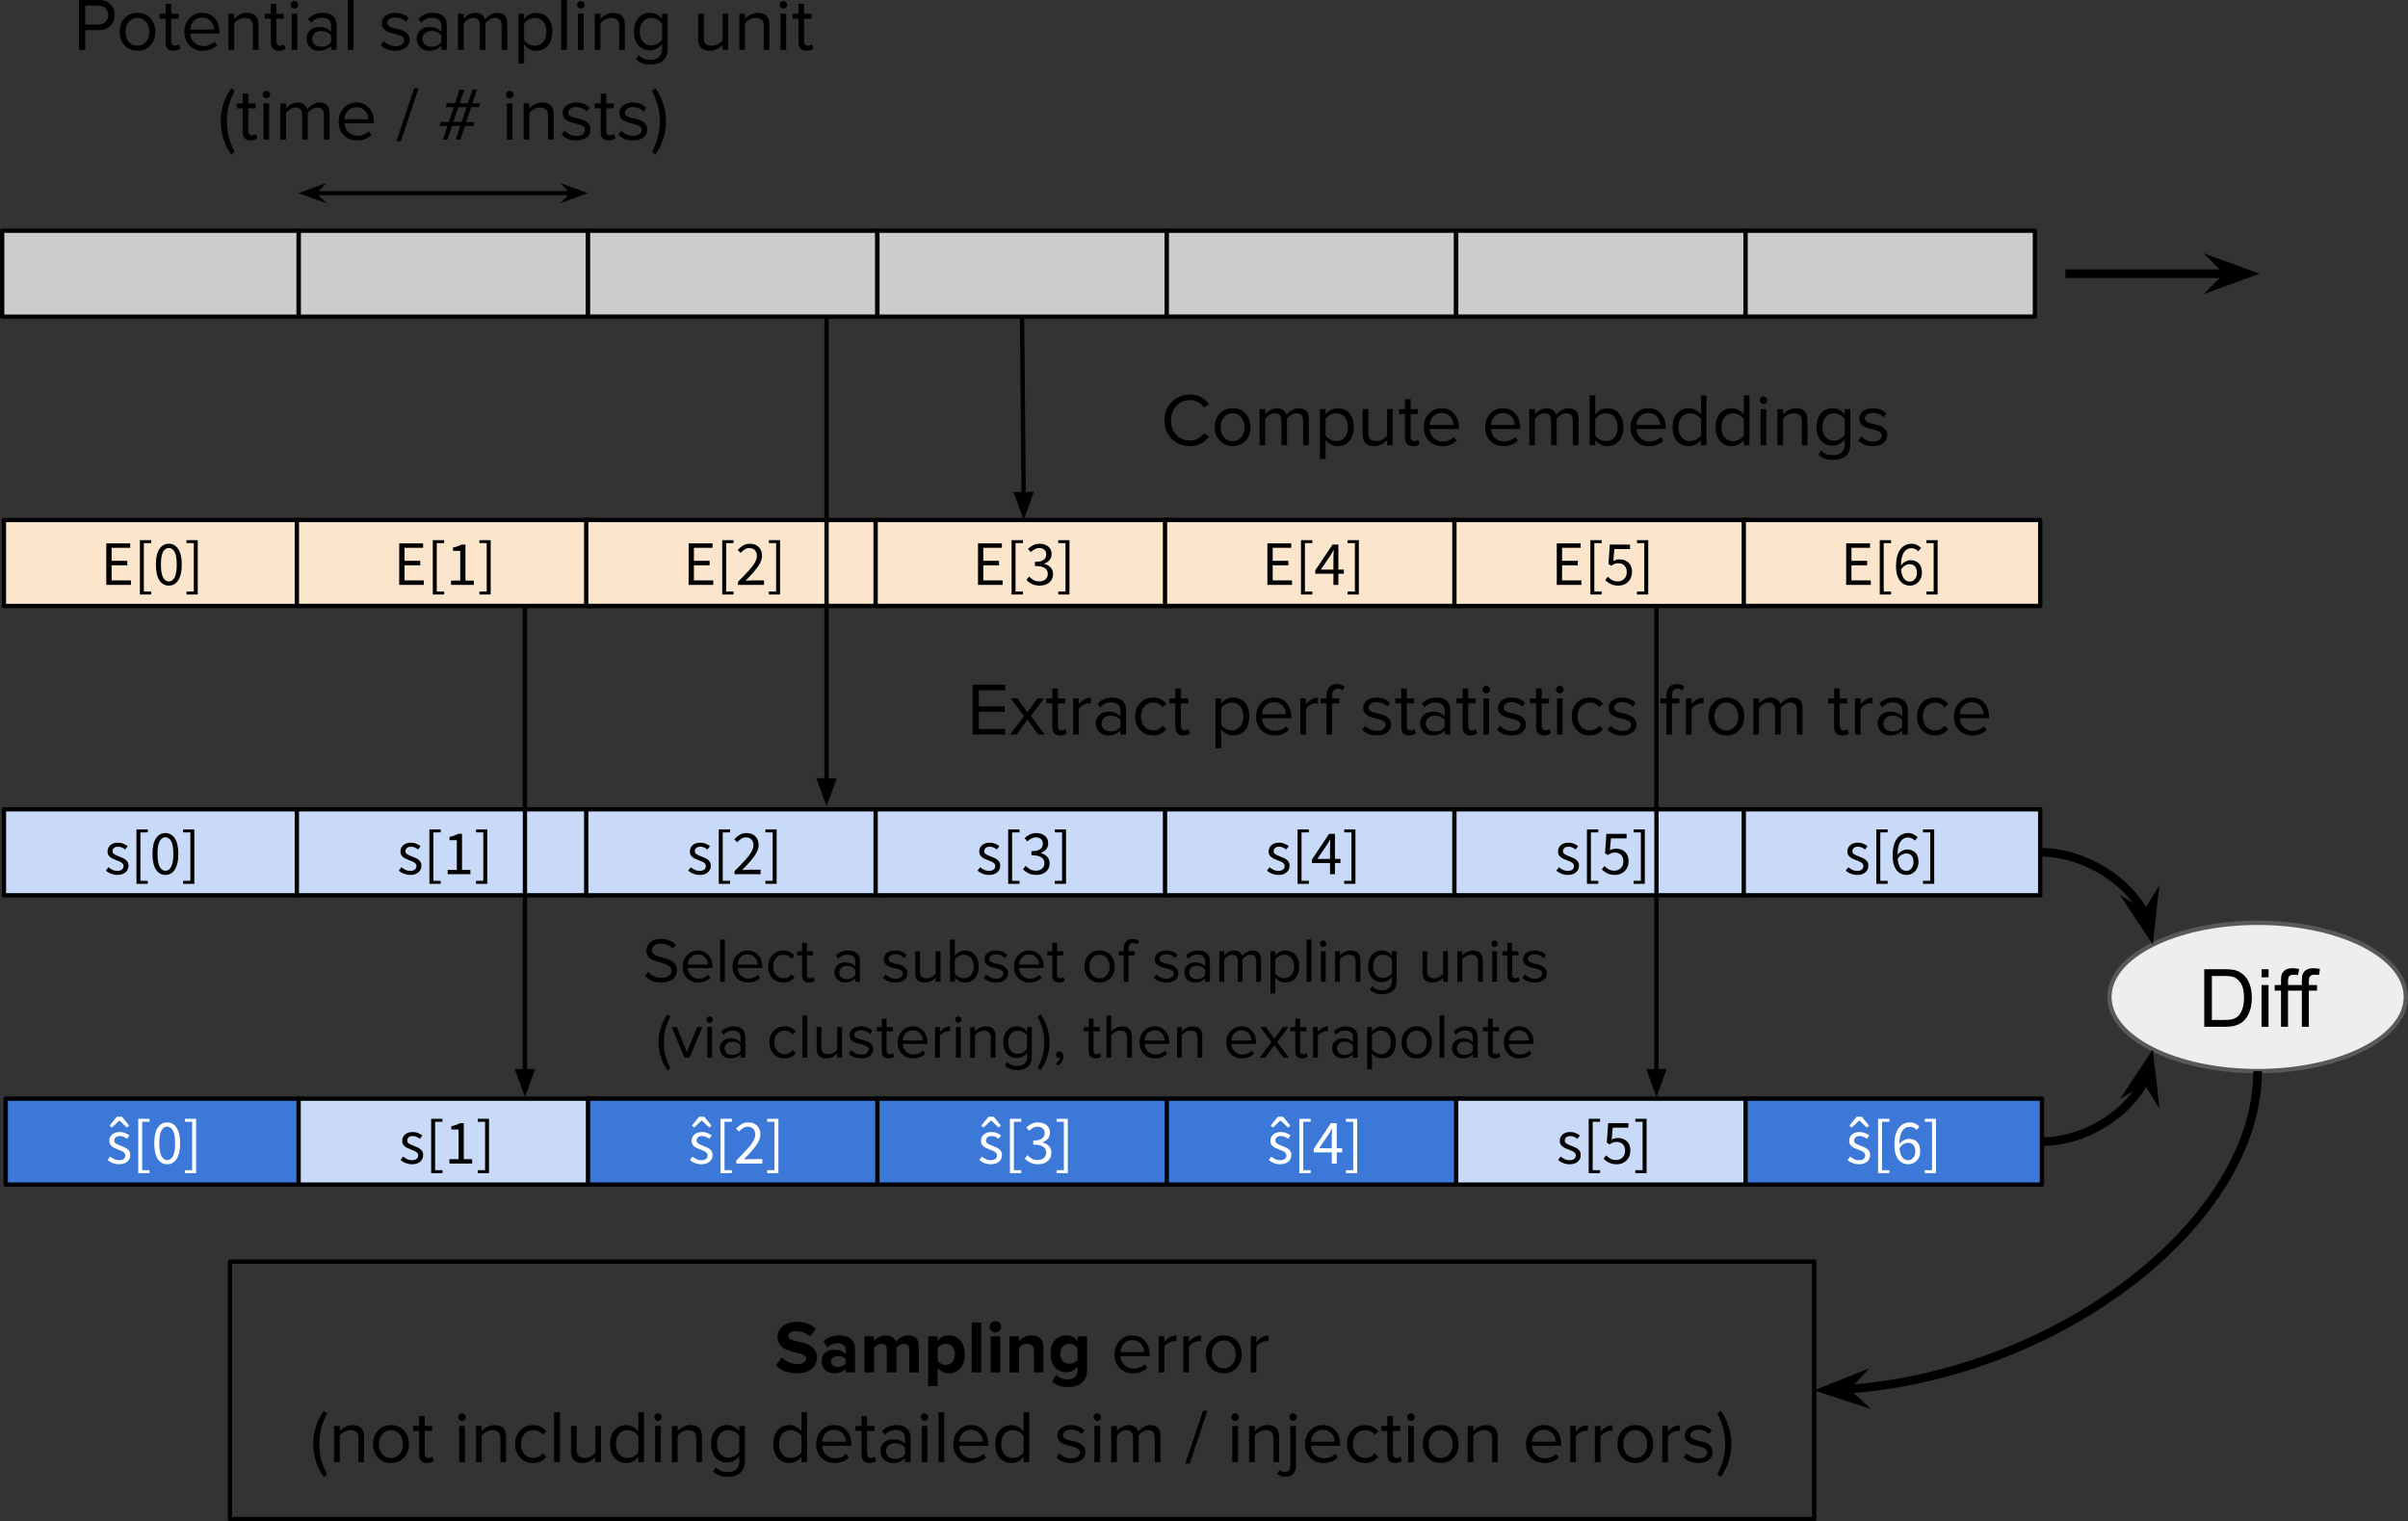<?xml version="1.0" encoding="UTF-8" standalone="no"?>
<svg
   width="418.898pt"
   height="264.614pt"
   viewBox="0 0 418.898 264.614"
   version="1.1"
   id="svg395"
   xmlns:xlink="http://www.w3.org/1999/xlink"
   xmlns="http://www.w3.org/2000/svg"
   xmlns:svg="http://www.w3.org/2000/svg">
  <rect x="0" y="0" width="418.898" height="264.614" fill="#333333" stroke="none"/>
  <defs
     id="defs72">
    <g
       id="g72">
      <g
         id="glyph-0-0">
        <path
           d="M 1.016,0 V -8.672 H 4.5 c 0.82,0 1.477,0.25 1.969,0.75 0.5,0.492 0.75,1.109 0.75,1.859 0,0.773 -0.258,1.402 -0.766,1.891 C 5.953,-3.68 5.301,-3.438 4.5,-3.438 H 2.094 V 0 Z M 4.375,-4.406 c 0.508,0 0.922,-0.148 1.234,-0.453 C 5.93,-5.16 6.094,-5.562 6.094,-6.062 6.094,-6.551 5.93,-6.945 5.609,-7.25 5.297,-7.551 4.883,-7.703 4.375,-7.703 H 2.094 v 3.297 z m 0,0"
           id="path1" />
      </g>
      <g
         id="glyph-0-1">
        <path
           d="m 3.719,0.156 c -0.906,0 -1.652,-0.305 -2.234,-0.922 -0.586,-0.625 -0.875,-1.414 -0.875,-2.375 0,-0.977 0.289,-1.77 0.875,-2.375 C 2.066,-6.129 2.812,-6.438 3.719,-6.438 c 0.906,0 1.648,0.309 2.234,0.922 0.582,0.605 0.875,1.398 0.875,2.375 0,0.961 -0.293,1.75 -0.875,2.375 C 5.367,-0.148 4.625,0.156 3.719,0.156 Z m 0,-0.875 c 0.602,0 1.098,-0.223 1.484,-0.672 0.395,-0.457 0.594,-1.039 0.594,-1.75 0,-0.707 -0.199,-1.285 -0.594,-1.734 -0.387,-0.457 -0.883,-0.688 -1.484,-0.688 -0.605,0 -1.105,0.227 -1.5,0.672 -0.398,0.449 -0.594,1.031 -0.594,1.75 0,0.719 0.191,1.305 0.578,1.75 0.395,0.449 0.898,0.672 1.516,0.672 z m 0,0"
           id="path2" />
      </g>
      <g
         id="glyph-0-2">
        <path
           d="m 2.562,0.156 c -0.93,0 -1.391,-0.488 -1.391,-1.469 V -5.422 H 0.125 V -6.281 H 1.172 V -8 h 0.969 v 1.719 h 1.281 v 0.859 h -1.281 v 3.906 c 0,0.23 0.051,0.422 0.156,0.578 0.102,0.148 0.266,0.219 0.484,0.219 0.27,0 0.488,-0.082 0.656,-0.25 L 3.734,-0.25 C 3.461,0.02 3.07,0.156 2.562,0.156 Z m 0,0"
           id="path3" />
      </g>
      <g
         id="glyph-0-3">
        <path
           d="m 3.812,0.156 c -0.949,0 -1.719,-0.305 -2.312,-0.922 -0.594,-0.613 -0.891,-1.406 -0.891,-2.375 0,-0.926 0.289,-1.707 0.875,-2.344 0.594,-0.633 1.332,-0.953 2.219,-0.953 0.906,0 1.633,0.312 2.188,0.938 0.551,0.625 0.828,1.438 0.828,2.438 v 0.234 H 1.641 c 0.031,0.648 0.258,1.172 0.688,1.578 0.438,0.398 0.961,0.594 1.578,0.594 0.758,0 1.406,-0.258 1.938,-0.781 l 0.469,0.625 c -0.648,0.648 -1.48,0.969 -2.5,0.969 z m 1.953,-3.688 c 0,-0.582 -0.195,-1.078 -0.578,-1.484 C 4.801,-5.422 4.301,-5.625 3.688,-5.625 c -0.574,0 -1.059,0.203 -1.453,0.609 -0.387,0.406 -0.586,0.902 -0.594,1.484 z m 0,0"
           id="path4" />
      </g>
      <g
         id="glyph-0-4">
        <path
           d="m 5.219,0 v -4.109 c 0,-0.551 -0.133,-0.93 -0.391,-1.141 -0.25,-0.207 -0.59,-0.312 -1.016,-0.312 -0.367,0 -0.727,0.102 -1.078,0.297 -0.355,0.188 -0.617,0.414 -0.781,0.672 V 0 H 0.969 V -6.281 H 1.953 V -5.375 C 2.223,-5.688 2.551,-5.941 2.938,-6.141 3.332,-6.336 3.75,-6.438 4.188,-6.438 c 1.332,0 2,0.68 2,2.031 V 0 Z m 0,0"
           id="path5" />
      </g>
      <g
         id="glyph-0-5">
        <path
           d="m 1.453,-7.172 c -0.168,0 -0.32,-0.062 -0.453,-0.188 -0.125,-0.125 -0.188,-0.281 -0.188,-0.469 0,-0.176 0.062,-0.328 0.188,-0.453 0.133,-0.133 0.285,-0.203 0.453,-0.203 0.188,0 0.344,0.07 0.469,0.203 0.133,0.125 0.203,0.277 0.203,0.453 0,0.188 -0.07,0.344 -0.203,0.469 -0.125,0.125 -0.281,0.188 -0.469,0.188 z M 0.969,0 V -6.281 H 1.953 V 0 Z m 0,0"
           id="path6" />
      </g>
      <g
         id="glyph-0-6">
        <path
           d="M 4.906,0 V -0.719 C 4.375,-0.133 3.68,0.156 2.828,0.156 2.191,0.156 1.664,-0.039 1.25,-0.438 0.832,-0.844 0.625,-1.336 0.625,-1.922 c 0,-0.602 0.203,-1.098 0.609,-1.484 0.414,-0.383 0.945,-0.578 1.594,-0.578 0.895,0 1.586,0.281 2.078,0.844 v -1.125 C 4.906,-4.691 4.754,-5.02 4.453,-5.25 4.148,-5.477 3.77,-5.594 3.312,-5.594 c -0.742,0 -1.383,0.293 -1.922,0.875 L 0.938,-5.391 c 0.664,-0.695 1.5,-1.047 2.5,-1.047 0.781,0 1.379,0.188 1.797,0.562 C 5.66,-5.5 5.875,-4.977 5.875,-4.312 V 0 Z M 3.172,-0.547 c 0.77,0 1.348,-0.258 1.734,-0.781 v -1.188 C 4.52,-3.023 3.941,-3.281 3.172,-3.281 c -0.461,0 -0.836,0.133 -1.125,0.391 -0.281,0.25 -0.422,0.578 -0.422,0.984 0,0.398 0.141,0.727 0.422,0.984 0.289,0.25 0.664,0.375 1.125,0.375 z m 0,0"
           id="path7" />
      </g>
      <g
         id="glyph-0-7">
        <path
           d="M 0.969,0 V -8.672 H 1.953 V 0 Z m 0,0"
           id="path8" />
      </g>
      <g
         id="glyph-0-8" />
      <g
         id="glyph-0-9">
        <path
           d="m 2.969,0.156 c -1.074,0 -1.922,-0.328 -2.547,-0.984 L 0.938,-1.531 c 0.207,0.242 0.492,0.449 0.859,0.625 0.375,0.18 0.773,0.266 1.203,0.266 0.488,0 0.859,-0.098 1.109,-0.297 0.25,-0.207 0.375,-0.469 0.375,-0.781 0,-0.27 -0.137,-0.484 -0.406,-0.641 C 3.805,-2.523 3.297,-2.695 2.547,-2.875 1.91,-3 1.426,-3.203 1.094,-3.484 c -0.336,-0.281 -0.5,-0.66 -0.5,-1.141 0,-0.531 0.211,-0.961 0.641,-1.297 C 1.66,-6.266 2.227,-6.438 2.938,-6.438 c 0.945,0 1.723,0.305 2.328,0.906 L 4.812,-4.844 C 4.625,-5.07 4.363,-5.258 4.031,-5.406 3.707,-5.562 3.344,-5.641 2.938,-5.641 c -0.438,0 -0.781,0.102 -1.031,0.297 -0.242,0.188 -0.359,0.418 -0.359,0.688 0,0.25 0.133,0.453 0.406,0.609 C 2.234,-3.898 2.75,-3.75 3.5,-3.594 c 0.633,0.148 1.113,0.371 1.438,0.672 0.332,0.293 0.5,0.688 0.5,1.188 0,0.574 -0.23,1.031 -0.688,1.375 C 4.301,-0.016 3.707,0.156 2.969,0.156 Z m 0,0"
           id="path9" />
      </g>
      <g
         id="glyph-0-10">
        <path
           d="m 8.547,0 v -4.266 c 0,-0.863 -0.387,-1.297 -1.156,-1.297 -0.324,0 -0.641,0.102 -0.953,0.297 -0.305,0.188 -0.539,0.406 -0.703,0.656 V 0 H 4.766 V -4.266 C 4.766,-5.129 4.375,-5.562 3.594,-5.562 c -0.312,0 -0.625,0.102 -0.938,0.297 C 2.352,-5.066 2.117,-4.844 1.953,-4.594 V 0 H 0.969 V -6.281 H 1.953 V -5.375 C 2.098,-5.625 2.375,-5.863 2.781,-6.094 3.188,-6.32 3.586,-6.438 3.984,-6.438 c 0.477,0 0.852,0.117 1.125,0.344 0.281,0.219 0.469,0.496 0.562,0.828 C 5.891,-5.598 6.195,-5.875 6.594,-6.094 6.988,-6.32 7.383,-6.438 7.781,-6.438 c 1.164,0 1.75,0.637 1.75,1.906 V 0 Z m 0,0"
           id="path10" />
      </g>
      <g
         id="glyph-0-11">
        <path
           d="m 4.062,0.156 c -0.887,0 -1.59,-0.367 -2.109,-1.109 v 3.344 H 0.969 V -6.281 h 0.984 v 0.938 C 2.172,-5.664 2.469,-5.926 2.844,-6.125 3.219,-6.332 3.625,-6.438 4.062,-6.438 c 0.844,0 1.52,0.297 2.031,0.891 0.508,0.586 0.766,1.387 0.766,2.406 0,1 -0.258,1.805 -0.766,2.406 -0.5,0.594 -1.18,0.891 -2.031,0.891 z m -0.234,-0.875 c 0.602,0 1.086,-0.219 1.453,-0.656 0.375,-0.445 0.562,-1.035 0.562,-1.766 0,-0.719 -0.184,-1.301 -0.547,-1.75 C 4.93,-5.336 4.441,-5.562 3.828,-5.562 3.43,-5.562 3.062,-5.461 2.719,-5.266 2.375,-5.078 2.117,-4.844 1.953,-4.562 v 2.828 c 0.164,0.281 0.422,0.523 0.766,0.719 0.344,0.199 0.711,0.297 1.109,0.297 z m 0,0"
           id="path11" />
      </g>
      <g
         id="glyph-0-12">
        <path
           d="M 3.5,2.547 C 2.957,2.547 2.488,2.477 2.094,2.344 1.707,2.219 1.332,1.973 0.969,1.609 l 0.484,-0.719 c 0.258,0.312 0.551,0.531 0.875,0.656 0.332,0.125 0.723,0.188 1.172,0.188 0.633,0 1.129,-0.168 1.484,-0.5 0.352,-0.336 0.531,-0.793 0.531,-1.375 v -0.906 c -0.23,0.324 -0.531,0.594 -0.906,0.812 -0.367,0.211 -0.766,0.312 -1.203,0.312 -0.855,0 -1.539,-0.297 -2.047,-0.891 -0.5,-0.602 -0.75,-1.391 -0.75,-2.359 0,-1.008 0.254,-1.805 0.766,-2.391 0.52,-0.582 1.195,-0.875 2.031,-0.875 0.863,0 1.566,0.371 2.109,1.109 V -6.281 h 0.969 v 6.094 c 0,0.883 -0.262,1.562 -0.781,2.031 C 5.18,2.312 4.445,2.547 3.5,2.547 Z M 3.641,-0.781 c 0.352,0 0.703,-0.094 1.047,-0.281 0.352,-0.195 0.629,-0.445 0.828,-0.75 V -4.547 C 5.316,-4.848 5.039,-5.094 4.688,-5.281 4.332,-5.469 3.984,-5.562 3.641,-5.562 c -0.617,0 -1.105,0.227 -1.469,0.672 -0.367,0.438 -0.547,1.012 -0.547,1.719 0,0.719 0.188,1.297 0.562,1.734 0.375,0.438 0.859,0.656 1.453,0.656 z m 0,0"
           id="path12" />
      </g>
      <g
         id="glyph-0-13">
        <path
           d="m 5.219,0 v -0.891 c -0.25,0.281 -0.574,0.527 -0.969,0.734 -0.387,0.207 -0.809,0.312 -1.266,0.312 -1.344,0 -2.016,-0.664 -2.016,-2 v -4.438 h 0.984 v 4.141 c 0,0.492 0.109,0.852 0.328,1.078 0.227,0.23 0.586,0.344 1.078,0.344 0.375,0 0.727,-0.094 1.062,-0.281 0.344,-0.188 0.609,-0.406 0.797,-0.656 v -4.625 H 6.188 V 0 Z m 0,0"
           id="path13" />
      </g>
      <g
         id="glyph-0-14">
        <path
           d="M 2.406,2.594 C 1.812,1.781 1.359,0.879 1.047,-0.109 c -0.312,-0.988 -0.469,-2.004 -0.469,-3.047 0,-1.051 0.156,-2.066 0.469,-3.047 C 1.359,-7.191 1.812,-8.094 2.406,-8.906 l 0.578,0.438 c -0.523,1.043 -0.875,1.953 -1.062,2.734 -0.188,0.773 -0.281,1.633 -0.281,2.578 0,0.938 0.094,1.805 0.281,2.594 0.195,0.781 0.551,1.676 1.062,2.688 z m 0,0"
           id="path14" />
      </g>
      <g
         id="glyph-0-15">
        <path
           d="M 0,0.266 3.078,-8.938 H 3.844 L 0.766,0.266 Z m 0,0"
           id="path15" />
      </g>
      <g
         id="glyph-0-16">
        <path
           d="M 3.109,0 3.906,-2.359 H 2.453 L 1.672,0 H 0.875 l 0.781,-2.359 h -1.375 L 0.5,-3.047 H 1.891 L 2.75,-5.625 H 1.359 L 1.562,-6.312 h 1.422 l 0.781,-2.359 h 0.812 L 3.797,-6.312 H 5.219 L 6,-8.672 H 6.797 L 6,-6.312 h 1.391 l -0.188,0.688 H 5.781 l -0.875,2.578 h 1.453 l -0.203,0.688 H 4.688 L 3.906,0 Z m 1.875,-5.625 h -1.438 L 2.688,-3.047 H 4.125 Z m 0,0"
           id="path16" />
      </g>
      <g
         id="glyph-0-17">
        <path
           d="m 0.219,2.125 c 0.508,-1 0.863,-1.906 1.062,-2.719 0.207,-0.82 0.312,-1.676 0.312,-2.562 0,-0.883 -0.102,-1.727 -0.297,-2.531 C 1.098,-6.488 0.738,-7.414 0.219,-8.469 l 0.594,-0.438 c 0.594,0.812 1.047,1.715 1.359,2.703 0.32,0.98 0.484,1.996 0.484,3.047 0,1.043 -0.164,2.059 -0.484,3.047 C 1.859,0.879 1.406,1.781 0.812,2.594 Z m 0,0"
           id="path17" />
      </g>
      <g
         id="glyph-0-18">
        <path
           d="m 5.125,0.156 c -1.273,0 -2.336,-0.414 -3.188,-1.25 -0.855,-0.844 -1.281,-1.922 -1.281,-3.234 0,-1.312 0.426,-2.383 1.281,-3.219 0.852,-0.844 1.914,-1.266 3.188,-1.266 1.375,0 2.469,0.574 3.281,1.719 L 7.5,-6.594 C 7.25,-6.957 6.91,-7.258 6.484,-7.5 6.066,-7.738 5.613,-7.859 5.125,-7.859 c -0.969,0 -1.773,0.34 -2.406,1.016 -0.625,0.668 -0.938,1.508 -0.938,2.516 0,1.023 0.312,1.867 0.938,2.531 0.633,0.656 1.438,0.984 2.406,0.984 0.488,0 0.941,-0.113 1.359,-0.344 C 6.91,-1.395 7.25,-1.695 7.5,-2.062 l 0.922,0.5 C 7.578,-0.414 6.477,0.156 5.125,0.156 Z m 0,0"
           id="path18" />
      </g>
      <g
         id="glyph-0-19">
        <path
           d="M 1.953,-1.703 C 2.117,-1.422 2.375,-1.188 2.719,-1 c 0.344,0.188 0.711,0.281 1.109,0.281 0.613,0 1.102,-0.219 1.469,-0.656 0.363,-0.445 0.547,-1.035 0.547,-1.766 0,-0.719 -0.184,-1.301 -0.547,-1.75 C 4.941,-5.336 4.453,-5.562 3.828,-5.562 c -0.398,0 -0.766,0.102 -1.109,0.297 -0.344,0.199 -0.602,0.438 -0.766,0.719 z M 0.969,0 v -8.672 h 0.984 v 3.344 C 2.484,-6.066 3.188,-6.438 4.062,-6.438 c 0.832,0 1.504,0.309 2.016,0.922 0.52,0.605 0.781,1.398 0.781,2.375 0,1.012 -0.262,1.812 -0.781,2.406 C 5.566,-0.141 4.895,0.156 4.062,0.156 3.625,0.156 3.219,0.055 2.844,-0.141 2.477,-0.348 2.18,-0.613 1.953,-0.938 V 0 Z m 0,0"
           id="path19" />
      </g>
      <g
         id="glyph-0-20">
        <path
           d="M 5.531,0 V -0.938 C 5.289,-0.613 4.984,-0.348 4.609,-0.141 4.242,0.055 3.844,0.156 3.406,0.156 2.562,0.156 1.883,-0.141 1.375,-0.734 0.863,-1.336 0.609,-2.141 0.609,-3.141 c 0,-1 0.254,-1.797 0.766,-2.391 0.52,-0.602 1.195,-0.906 2.031,-0.906 0.426,0 0.82,0.102 1.188,0.297 0.363,0.199 0.676,0.469 0.938,0.812 v -3.344 H 6.5 V 0 Z M 3.641,-0.719 c 0.383,0 0.75,-0.094 1.094,-0.281 0.352,-0.188 0.617,-0.422 0.797,-0.703 v -2.844 C 5.352,-4.828 5.086,-5.066 4.734,-5.266 4.391,-5.461 4.023,-5.562 3.641,-5.562 c -0.605,0 -1.094,0.227 -1.469,0.672 -0.367,0.438 -0.547,1.023 -0.547,1.75 0,0.73 0.18,1.32 0.547,1.766 0.363,0.438 0.852,0.656 1.469,0.656 z m 0,0"
           id="path20" />
      </g>
      <g
         id="glyph-0-21">
        <path
           d="M 1.016,0 V -8.672 H 6.688 v 0.969 H 2.094 v 2.797 h 4.516 v 0.953 H 2.094 V -0.969 H 6.688 V 0 Z m 0,0"
           id="path21" />
      </g>
      <g
         id="glyph-0-22">
        <path
           d="M 5.047,0 3.156,-2.578 1.281,0 h -1.125 L 2.562,-3.219 0.281,-6.281 h 1.141 l 1.734,2.391 1.75,-2.391 h 1.125 L 3.75,-3.219 6.172,0 Z m 0,0"
           id="path22" />
      </g>
      <g
         id="glyph-0-23">
        <path
           d="m 0.969,0 v -6.281 h 0.984 v 1.016 c 0.582,-0.758 1.281,-1.141 2.094,-1.141 v 1 L 3.656,-5.453 c -0.293,0 -0.621,0.109 -0.984,0.328 -0.355,0.211 -0.594,0.434 -0.719,0.672 V 0 Z m 0,0"
           id="path23" />
      </g>
      <g
         id="glyph-0-24">
        <path
           d="m 3.75,0.156 c -0.93,0 -1.684,-0.312 -2.266,-0.938 -0.586,-0.625 -0.875,-1.41 -0.875,-2.359 0,-0.945 0.289,-1.734 0.875,-2.359 0.582,-0.625 1.336,-0.938 2.266,-0.938 0.969,0 1.734,0.367 2.297,1.094 L 5.391,-4.75 c -0.398,-0.539 -0.93,-0.812 -1.594,-0.812 -0.648,0 -1.172,0.227 -1.578,0.672 -0.398,0.449 -0.594,1.031 -0.594,1.75 0,0.73 0.195,1.32 0.594,1.766 0.406,0.438 0.93,0.656 1.578,0.656 0.656,0 1.188,-0.27 1.594,-0.812 l 0.656,0.594 C 5.484,-0.207 4.719,0.156 3.75,0.156 Z m 0,0"
           id="path24" />
      </g>
      <g
         id="glyph-0-25">
        <path
           d="M 1.25,0 V -5.422 H 0.203 V -6.281 H 1.25 v -0.484 c 0,-0.645 0.16,-1.145 0.484,-1.5 C 2.055,-8.617 2.5,-8.797 3.062,-8.797 c 0.531,0 0.973,0.164 1.328,0.484 l -0.406,0.625 C 3.766,-7.895 3.508,-8 3.219,-8 c -0.668,0 -1,0.414 -1,1.234 V -6.281 H 3.5 v 0.859 H 2.219 V 0 Z m 0,0"
           id="path25" />
      </g>
      <g
         id="glyph-0-26">
        <path
           d="m 1.453,-7.172 c -0.168,0 -0.32,-0.062 -0.453,-0.188 -0.125,-0.125 -0.188,-0.281 -0.188,-0.469 0,-0.176 0.062,-0.328 0.188,-0.453 0.133,-0.133 0.285,-0.203 0.453,-0.203 0.188,0 0.344,0.07 0.469,0.203 0.133,0.125 0.203,0.277 0.203,0.453 0,0.188 -0.07,0.344 -0.203,0.469 -0.125,0.125 -0.281,0.188 -0.469,0.188 z M 0.094,2.547 c -0.32,0 -0.582,-0.043 -0.781,-0.125 -0.195,-0.074 -0.395,-0.188 -0.594,-0.344 L -0.938,1.344 c 0.273,0.258 0.574,0.391 0.906,0.391 0.664,0 1,-0.375 1,-1.125 V -6.281 h 0.984 v 6.891 c 0,0.625 -0.164,1.102 -0.484,1.438 -0.324,0.332 -0.781,0.5 -1.375,0.5 z m 0,0"
           id="path26" />
      </g>
      <g
         id="glyph-1-0">
        <path
           d="m 0.984,0 v -7.219 h 4.156 v 0.766 H 1.906 V -4.188 h 2.734 v 0.781 H 1.906 v 2.625 H 5.266 V 0 Z m 0,0"
           id="path27" />
      </g>
      <g
         id="glyph-1-1">
        <path
           d="M 1.031,1.672 V -7.781 H 3 v 0.516 H 1.719 V 1.156 H 3 v 0.516 z m 0,0"
           id="path28" />
      </g>
      <g
         id="glyph-1-2">
        <path
           d="m 2.734,0.125 c -0.699,0 -1.25,-0.312 -1.656,-0.938 -0.398,-0.633 -0.594,-1.539 -0.594,-2.719 0,-1.176 0.195,-2.07 0.594,-2.688 0.406,-0.625 0.957,-0.938 1.656,-0.938 0.695,0 1.242,0.312 1.641,0.938 0.406,0.617 0.609,1.512 0.609,2.688 0,1.18 -0.203,2.086 -0.609,2.719 C 3.977,-0.188 3.43,0.125 2.734,0.125 Z m 0,-0.719 c 0.414,0 0.75,-0.227 1,-0.688 0.25,-0.469 0.375,-1.219 0.375,-2.25 0,-1.031 -0.125,-1.77 -0.375,-2.219 -0.25,-0.445 -0.586,-0.672 -1,-0.672 -0.406,0 -0.742,0.227 -1,0.672 -0.25,0.449 -0.375,1.188 -0.375,2.219 0,1.031 0.125,1.781 0.375,2.25 0.258,0.461 0.594,0.688 1,0.688 z m 0,0"
           id="path29" />
      </g>
      <g
         id="glyph-1-3">
        <path
           d="M 0.344,1.672 V 1.156 H 1.609 V -7.266 H 0.344 V -7.781 h 1.953 v 9.453 z m 0,0"
           id="path30" />
      </g>
      <g
         id="glyph-1-4">
        <path
           d="M 0.875,0 V -0.75 H 2.469 V -5.922 H 1.203 V -6.5 C 1.523,-6.562 1.801,-6.633 2.031,-6.719 2.27,-6.801 2.488,-6.898 2.688,-7.016 H 3.375 V -0.75 H 4.828 V 0 Z m 0,0"
           id="path31" />
      </g>
      <g
         id="glyph-1-5">
        <path
           d="m 0.438,0 v -0.531 c 0.707,-0.707 1.305,-1.328 1.797,-1.859 0.488,-0.531 0.859,-1.008 1.109,-1.438 0.258,-0.438 0.391,-0.836 0.391,-1.203 0,-0.406 -0.109,-0.734 -0.328,-0.984 -0.219,-0.258 -0.555,-0.391 -1,-0.391 -0.293,0 -0.562,0.086 -0.812,0.25 C 1.344,-6 1.113,-5.801 0.906,-5.562 L 0.391,-6.078 c 0.301,-0.32 0.617,-0.582 0.953,-0.781 0.332,-0.195 0.723,-0.297 1.172,-0.297 0.656,0 1.172,0.195 1.547,0.578 0.375,0.375 0.562,0.875 0.562,1.5 0,0.438 -0.125,0.887 -0.375,1.344 C 4.008,-3.285 3.672,-2.812 3.234,-2.312 2.805,-1.82 2.316,-1.289 1.766,-0.719 1.953,-0.727 2.145,-0.738 2.344,-0.75 2.551,-0.77 2.75,-0.781 2.938,-0.781 H 4.969 V 0 Z m 0,0"
           id="path32" />
      </g>
      <g
         id="glyph-1-6">
        <path
           d="m 2.594,0.125 c -0.555,0 -1.016,-0.102 -1.391,-0.297 -0.375,-0.195 -0.684,-0.426 -0.922,-0.688 L 0.75,-1.453 c 0.207,0.219 0.453,0.418 0.734,0.594 0.289,0.168 0.645,0.25 1.062,0.25 0.414,0 0.758,-0.113 1.031,-0.344 C 3.859,-1.191 4,-1.508 4,-1.906 4,-2.188 3.926,-2.43 3.781,-2.641 3.633,-2.848 3.395,-3.008 3.062,-3.125 2.738,-3.238 2.301,-3.297 1.75,-3.297 V -4 c 0.5,0 0.891,-0.055 1.172,-0.172 0.289,-0.113 0.5,-0.27 0.625,-0.469 0.125,-0.195 0.188,-0.414 0.188,-0.656 0,-0.344 -0.109,-0.613 -0.328,-0.812 -0.211,-0.195 -0.5,-0.297 -0.875,-0.297 -0.293,0 -0.562,0.07 -0.812,0.203 -0.242,0.125 -0.469,0.293 -0.688,0.5 l -0.484,-0.562 c 0.27,-0.258 0.57,-0.473 0.906,-0.641 0.332,-0.164 0.703,-0.25 1.109,-0.25 0.602,0 1.102,0.156 1.5,0.469 0.395,0.312 0.594,0.75 0.594,1.312 0,0.43 -0.121,0.777 -0.359,1.047 -0.23,0.273 -0.531,0.48 -0.906,0.625 v 0.047 c 0.426,0.094 0.785,0.297 1.078,0.609 0.289,0.305 0.438,0.695 0.438,1.172 0,0.418 -0.105,0.777 -0.312,1.078 -0.199,0.293 -0.477,0.523 -0.828,0.688 C 3.422,0.047 3.031,0.125 2.594,0.125 Z m 0,0"
           id="path33" />
      </g>
      <g
         id="glyph-1-7">
        <path
           d="M 1.141,-2.656 H 3.344 v -2.047 c 0,-0.188 0.004,-0.41 0.016,-0.672 0.02,-0.27 0.035,-0.492 0.047,-0.672 H 3.359 c -0.094,0.168 -0.188,0.336 -0.281,0.5 -0.094,0.156 -0.195,0.32 -0.297,0.484 z M 3.344,0 V -1.938 H 0.188 v -0.594 l 3,-4.484 H 4.203 V -2.656 H 5.156 V -1.938 H 4.203 V 0 Z m 0,0"
           id="path34" />
      </g>
      <g
         id="glyph-1-8">
        <path
           d="M 2.578,0.125 C 2.016,0.125 1.551,0.023 1.188,-0.172 0.82,-0.367 0.52,-0.586 0.281,-0.828 l 0.438,-0.594 c 0.207,0.211 0.453,0.398 0.734,0.562 0.281,0.168 0.625,0.25 1.031,0.25 0.438,0 0.801,-0.145 1.094,-0.438 0.301,-0.289 0.453,-0.68 0.453,-1.172 0,-0.488 -0.137,-0.867 -0.406,-1.141 -0.273,-0.27 -0.637,-0.406 -1.094,-0.406 -0.242,0 -0.449,0.039 -0.625,0.109 -0.168,0.074 -0.359,0.184 -0.578,0.328 l -0.484,-0.312 0.234,-3.375 H 4.594 v 0.781 H 1.875 L 1.688,-4.156 C 1.852,-4.25 2.02,-4.316 2.188,-4.359 2.352,-4.41 2.547,-4.438 2.766,-4.438 c 0.395,0 0.754,0.078 1.078,0.234 0.332,0.156 0.598,0.398 0.797,0.719 C 4.836,-3.16 4.938,-2.75 4.938,-2.25 c 0,0.512 -0.117,0.945 -0.344,1.297 -0.219,0.355 -0.512,0.625 -0.875,0.812 C 3.363,0.035 2.984,0.125 2.578,0.125 Z m 0,0"
           id="path35" />
      </g>
      <g
         id="glyph-1-9">
        <path
           d="m 2.875,-3.609 c -0.23,0 -0.48,0.074 -0.75,0.219 -0.262,0.148 -0.5,0.383 -0.719,0.703 0.062,0.688 0.223,1.215 0.484,1.578 0.258,0.355 0.613,0.531 1.062,0.531 0.344,0 0.629,-0.141 0.859,-0.422 0.238,-0.289 0.359,-0.664 0.359,-1.125 0,-0.457 -0.109,-0.816 -0.328,-1.078 C 3.625,-3.473 3.301,-3.609 2.875,-3.609 Z M 2.953,0.125 c -0.461,0 -0.871,-0.121 -1.234,-0.359 -0.367,-0.25 -0.656,-0.625 -0.875,-1.125 C 0.633,-1.867 0.531,-2.5 0.531,-3.25 c 0,-0.938 0.125,-1.691 0.375,-2.266 0.25,-0.57 0.578,-0.988 0.984,-1.25 0.414,-0.258 0.852,-0.391 1.312,-0.391 0.375,0 0.695,0.074 0.969,0.219 0.281,0.148 0.52,0.324 0.719,0.531 l -0.5,0.562 C 4.254,-6.008 4.082,-6.141 3.875,-6.234 3.664,-6.336 3.453,-6.391 3.234,-6.391 c -0.336,0 -0.637,0.094 -0.906,0.281 -0.273,0.188 -0.496,0.5 -0.672,0.938 -0.168,0.438 -0.258,1.027 -0.266,1.766 0.219,-0.27 0.473,-0.484 0.766,-0.641 0.289,-0.164 0.582,-0.25 0.875,-0.25 0.602,0 1.086,0.184 1.453,0.547 0.363,0.367 0.547,0.906 0.547,1.625 0,0.449 -0.102,0.844 -0.297,1.188 -0.188,0.336 -0.438,0.594 -0.75,0.781 -0.312,0.188 -0.656,0.281 -1.031,0.281 z m 0,0"
           id="path36" />
      </g>
      <g
         id="glyph-1-10">
        <path
           d="m 2.297,0.125 c -0.375,0 -0.742,-0.07 -1.094,-0.203 C 0.859,-0.223 0.562,-0.398 0.312,-0.609 l 0.453,-0.594 c 0.227,0.18 0.469,0.328 0.719,0.453 0.25,0.117 0.531,0.172 0.844,0.172 0.352,0 0.617,-0.078 0.797,-0.234 0.176,-0.164 0.266,-0.363 0.266,-0.594 0,-0.188 -0.062,-0.344 -0.188,-0.469 C 3.086,-2 2.938,-2.102 2.75,-2.188 2.562,-2.27 2.367,-2.348 2.172,-2.422 c -0.25,-0.094 -0.5,-0.195 -0.75,-0.312 -0.242,-0.125 -0.438,-0.285 -0.594,-0.484 -0.148,-0.195 -0.219,-0.441 -0.219,-0.734 0,-0.438 0.16,-0.801 0.484,-1.094 0.32,-0.289 0.773,-0.438 1.359,-0.438 0.332,0 0.641,0.062 0.922,0.188 0.289,0.117 0.535,0.258 0.734,0.422 l -0.438,0.578 C 3.492,-4.441 3.305,-4.555 3.109,-4.641 2.91,-4.734 2.691,-4.781 2.453,-4.781 c -0.336,0 -0.586,0.078 -0.75,0.234 C 1.547,-4.391 1.469,-4.207 1.469,-4 c 0,0.168 0.051,0.305 0.156,0.406 0.113,0.105 0.258,0.199 0.438,0.281 0.176,0.074 0.363,0.152 0.562,0.234 0.258,0.094 0.516,0.203 0.766,0.328 0.25,0.117 0.453,0.277 0.609,0.484 0.164,0.199 0.25,0.465 0.25,0.797 0,0.293 -0.074,0.559 -0.219,0.797 C 3.883,-0.43 3.664,-0.238 3.375,-0.094 3.082,0.051 2.723,0.125 2.297,0.125 Z m 0,0"
           id="path37" />
      </g>
      <g
         id="glyph-1-11">
        <path
           d="m 2.297,0.125 c -0.375,0 -0.742,-0.07 -1.094,-0.203 C 0.859,-0.223 0.562,-0.398 0.312,-0.609 l 0.453,-0.594 c 0.227,0.18 0.469,0.328 0.719,0.453 0.25,0.117 0.531,0.172 0.844,0.172 0.352,0 0.617,-0.078 0.797,-0.234 0.176,-0.164 0.266,-0.363 0.266,-0.594 0,-0.188 -0.062,-0.344 -0.188,-0.469 C 3.086,-2 2.938,-2.102 2.75,-2.188 2.562,-2.27 2.367,-2.348 2.172,-2.422 c -0.25,-0.094 -0.5,-0.195 -0.75,-0.312 -0.242,-0.125 -0.438,-0.285 -0.594,-0.484 -0.148,-0.195 -0.219,-0.441 -0.219,-0.734 0,-0.438 0.16,-0.801 0.484,-1.094 0.32,-0.289 0.773,-0.438 1.359,-0.438 0.332,0 0.641,0.062 0.922,0.188 0.289,0.117 0.535,0.258 0.734,0.422 l -0.438,0.578 C 3.492,-4.441 3.305,-4.555 3.109,-4.641 2.91,-4.734 2.691,-4.781 2.453,-4.781 c -0.336,0 -0.586,0.078 -0.75,0.234 C 1.547,-4.391 1.469,-4.207 1.469,-4 c 0,0.168 0.051,0.305 0.156,0.406 0.113,0.105 0.258,0.199 0.438,0.281 0.176,0.074 0.363,0.152 0.562,0.234 0.258,0.094 0.516,0.203 0.766,0.328 0.25,0.117 0.453,0.277 0.609,0.484 0.164,0.199 0.25,0.465 0.25,0.797 0,0.293 -0.074,0.559 -0.219,0.797 C 3.883,-0.43 3.664,-0.238 3.375,-0.094 3.082,0.051 2.723,0.125 2.297,0.125 Z m -1.641,-6.719 1.25,-1.547 H 2.812 L 4.062,-6.594 3.672,-6.25 2.375,-7.484 H 2.344 L 1.047,-6.25 Z m 0,0"
           id="path38" />
      </g>
      <g
         id="glyph-2-0">
        <path
           d="m 3.234,0.125 c -1.18,0 -2.117,-0.383 -2.812,-1.156 l 0.531,-0.703 c 0.301,0.344 0.656,0.605 1.062,0.781 0.406,0.18 0.82,0.266 1.25,0.266 0.531,0 0.953,-0.113 1.266,-0.344 C 4.844,-1.27 5,-1.578 5,-1.953 5,-2.523 4.539,-2.938 3.625,-3.188 2.551,-3.477 1.863,-3.707 1.562,-3.875 1.27,-4.039 1.047,-4.25 0.891,-4.5 0.734,-4.758 0.656,-5.062 0.656,-5.406 0.656,-6 0.891,-6.488 1.359,-6.875 c 0.469,-0.383 1.07,-0.578 1.812,-0.578 1.094,0 1.961,0.344 2.609,1.031 L 5.219,-5.75 C 4.695,-6.344 3.992,-6.641 3.109,-6.641 c -0.449,0 -0.812,0.109 -1.094,0.328 -0.281,0.211 -0.422,0.492 -0.422,0.844 0,0.262 0.113,0.48 0.344,0.656 0.238,0.18 0.582,0.324 1.031,0.438 1.039,0.281 1.711,0.516 2.016,0.703 C 5.285,-3.492 5.52,-3.27 5.688,-3 c 0.164,0.273 0.25,0.594 0.25,0.969 0,0.68 -0.246,1.211 -0.734,1.594 -0.492,0.375 -1.148,0.562 -1.969,0.562 z m 0,0"
           id="path39" />
      </g>
      <g
         id="glyph-2-1">
        <path
           d="m 3.219,0.125 c -0.793,0 -1.445,-0.258 -1.953,-0.781 -0.5,-0.52 -0.75,-1.188 -0.75,-2 0,-0.789 0.25,-1.453 0.75,-1.984 0.5,-0.531 1.125,-0.797 1.875,-0.797 0.758,0 1.375,0.266 1.844,0.797 C 5.453,-4.117 5.688,-3.438 5.688,-2.594 v 0.203 H 1.391 c 0.031,0.543 0.223,0.984 0.578,1.328 0.363,0.344 0.805,0.516 1.328,0.516 0.645,0 1.191,-0.223 1.641,-0.672 L 5.328,-0.688 C 4.785,-0.145 4.082,0.125 3.219,0.125 Z M 4.875,-2.984 C 4.875,-3.484 4.711,-3.906 4.391,-4.25 4.066,-4.594 3.645,-4.766 3.125,-4.766 c -0.492,0 -0.902,0.172 -1.234,0.516 -0.324,0.344 -0.492,0.766 -0.5,1.266 z m 0,0"
           id="path40" />
      </g>
      <g
         id="glyph-2-2">
        <path
           d="M 0.828,0 V -7.344 H 1.656 V 0 Z m 0,0"
           id="path41" />
      </g>
      <g
         id="glyph-2-3">
        <path
           d="M 3.172,0.125 C 2.391,0.125 1.75,-0.133 1.25,-0.656 c -0.492,-0.531 -0.734,-1.195 -0.734,-2 0,-0.801 0.242,-1.461 0.734,-1.984 0.5,-0.531 1.141,-0.797 1.922,-0.797 0.82,0 1.469,0.309 1.938,0.922 l -0.547,0.5 c -0.336,-0.457 -0.781,-0.688 -1.344,-0.688 -0.555,0 -1,0.188 -1.344,0.562 -0.336,0.375 -0.5,0.871 -0.5,1.484 0,0.617 0.164,1.109 0.5,1.484 0.344,0.375 0.789,0.562 1.344,0.562 0.551,0 1,-0.227 1.344,-0.688 l 0.547,0.5 C 4.641,-0.18 3.992,0.125 3.172,0.125 Z m 0,0"
           id="path42" />
      </g>
      <g
         id="glyph-2-4">
        <path
           d="m 2.172,0.125 c -0.793,0 -1.188,-0.41 -1.188,-1.234 V -4.594 h -0.875 V -5.312 h 0.875 V -6.766 H 1.812 V -5.312 h 1.078 v 0.719 H 1.812 v 3.312 c 0,0.199 0.039,0.359 0.125,0.484 0.094,0.125 0.234,0.188 0.422,0.188 0.219,0 0.406,-0.07 0.562,-0.219 l 0.234,0.625 C 2.926,0.016 2.598,0.125 2.172,0.125 Z m 0,0"
           id="path43" />
      </g>
      <g
         id="glyph-2-5" />
      <g
         id="glyph-2-6">
        <path
           d="M 4.141,0 V -0.609 C 3.691,-0.117 3.109,0.125 2.391,0.125 c -0.543,0 -0.992,-0.164 -1.344,-0.5 -0.344,-0.332 -0.516,-0.75 -0.516,-1.25 0,-0.508 0.172,-0.926 0.516,-1.25 0.352,-0.332 0.801,-0.5 1.344,-0.5 0.758,0 1.344,0.242 1.75,0.719 v -0.953 c 0,-0.352 -0.125,-0.629 -0.375,-0.828 -0.25,-0.195 -0.57,-0.297 -0.953,-0.297 -0.625,0 -1.172,0.246 -1.641,0.734 l -0.375,-0.562 c 0.562,-0.582 1.27,-0.875 2.125,-0.875 0.645,0 1.145,0.156 1.5,0.469 0.363,0.312 0.547,0.75 0.547,1.312 V 0 Z M 2.688,-0.469 c 0.645,0 1.129,-0.219 1.453,-0.656 v -1 C 3.816,-2.562 3.332,-2.781 2.688,-2.781 c -0.398,0 -0.715,0.109 -0.953,0.328 C 1.492,-2.242 1.375,-1.961 1.375,-1.609 1.375,-1.273 1.492,-1 1.734,-0.781 c 0.238,0.211 0.555,0.312 0.953,0.312 z m 0,0"
           id="path44" />
      </g>
      <g
         id="glyph-2-7">
        <path
           d="m 2.516,0.125 c -0.906,0 -1.625,-0.273 -2.156,-0.828 l 0.438,-0.594 c 0.176,0.211 0.414,0.391 0.719,0.547 0.312,0.148 0.656,0.219 1.031,0.219 0.406,0 0.711,-0.086 0.922,-0.266 C 3.688,-0.973 3.797,-1.191 3.797,-1.453 3.797,-1.68 3.68,-1.863 3.453,-2 3.223,-2.145 2.789,-2.289 2.156,-2.438 1.625,-2.539 1.211,-2.711 0.922,-2.953 0.641,-3.191 0.5,-3.516 0.5,-3.922 c 0,-0.445 0.176,-0.812 0.531,-1.094 0.363,-0.281 0.848,-0.422 1.453,-0.422 0.801,0 1.457,0.258 1.969,0.766 L 4.062,-4.109 C 3.906,-4.297 3.688,-4.453 3.406,-4.578 3.133,-4.711 2.828,-4.781 2.484,-4.781 c -0.367,0 -0.652,0.086 -0.859,0.25 -0.211,0.156 -0.312,0.355 -0.312,0.594 0,0.211 0.113,0.375 0.344,0.5 0.238,0.125 0.672,0.258 1.297,0.391 0.539,0.125 0.945,0.32 1.219,0.578 0.281,0.25 0.422,0.586 0.422,1 0,0.492 -0.195,0.883 -0.578,1.172 -0.375,0.281 -0.875,0.422 -1.5,0.422 z m 0,0"
           id="path45" />
      </g>
      <g
         id="glyph-2-8">
        <path
           d="m 4.406,0 v -0.75 c -0.199,0.242 -0.465,0.449 -0.797,0.625 -0.336,0.164 -0.699,0.25 -1.094,0.25 -1.125,0 -1.688,-0.562 -1.688,-1.688 v -3.75 H 1.656 v 3.5 c 0,0.418 0.094,0.727 0.281,0.922 0.188,0.188 0.488,0.281 0.906,0.281 0.32,0 0.625,-0.078 0.906,-0.234 0.289,-0.164 0.508,-0.352 0.656,-0.562 V -5.312 H 5.234 V 0 Z m 0,0"
           id="path46" />
      </g>
      <g
         id="glyph-2-9">
        <path
           d="m 1.656,-1.438 c 0.145,0.23 0.359,0.43 0.641,0.594 0.289,0.156 0.602,0.234 0.938,0.234 0.52,0 0.938,-0.188 1.25,-0.562 0.312,-0.375 0.469,-0.867 0.469,-1.484 0,-0.613 -0.156,-1.109 -0.469,-1.484 -0.305,-0.375 -0.719,-0.562 -1.25,-0.562 -0.336,0 -0.648,0.086 -0.938,0.25 -0.281,0.168 -0.496,0.371 -0.641,0.609 z M 0.828,0 V -7.344 H 1.656 v 2.828 C 2.102,-5.129 2.695,-5.438 3.438,-5.438 c 0.707,0 1.281,0.258 1.719,0.766 0.438,0.512 0.656,1.184 0.656,2.016 0,0.855 -0.219,1.531 -0.656,2.031 -0.438,0.5 -1.012,0.75 -1.719,0.75 -0.375,0 -0.719,-0.086 -1.031,-0.25 -0.305,-0.176 -0.555,-0.398 -0.75,-0.672 V 0 Z m 0,0"
           id="path47" />
      </g>
      <g
         id="glyph-2-10">
        <path
           d="M 3.141,0.125 C 2.367,0.125 1.738,-0.133 1.25,-0.656 c -0.492,-0.52 -0.734,-1.188 -0.734,-2 0,-0.82 0.242,-1.488 0.734,-2 0.488,-0.52 1.117,-0.781 1.891,-0.781 0.77,0 1.398,0.262 1.891,0.781 0.5,0.512 0.75,1.18 0.75,2 0,0.812 -0.25,1.48 -0.75,2 C 4.539,-0.133 3.91,0.125 3.141,0.125 Z m 0,-0.734 c 0.52,0 0.941,-0.191 1.266,-0.578 0.332,-0.383 0.5,-0.875 0.5,-1.469 0,-0.594 -0.168,-1.082 -0.5,-1.469 -0.324,-0.383 -0.746,-0.578 -1.266,-0.578 -0.512,0 -0.934,0.195 -1.266,0.578 -0.336,0.375 -0.5,0.867 -0.5,1.469 0,0.605 0.16,1.102 0.484,1.484 0.332,0.375 0.758,0.562 1.281,0.562 z m 0,0"
           id="path48" />
      </g>
      <g
         id="glyph-2-11">
        <path
           d="M 1.062,0 V -4.594 H 0.172 V -5.312 H 1.062 v -0.406 c 0,-0.551 0.133,-0.977 0.406,-1.281 0.27,-0.301 0.645,-0.453 1.125,-0.453 0.445,0 0.82,0.137 1.125,0.406 L 3.375,-6.5 C 3.188,-6.676 2.969,-6.766 2.719,-6.766 c -0.562,0 -0.844,0.352 -0.844,1.047 v 0.406 h 1.078 v 0.719 H 1.875 V 0 Z m 0,0"
           id="path49" />
      </g>
      <g
         id="glyph-2-12">
        <path
           d="m 7.234,0 v -3.609 c 0,-0.727 -0.324,-1.094 -0.969,-1.094 -0.281,0 -0.555,0.086 -0.812,0.25 -0.262,0.156 -0.465,0.344 -0.609,0.562 V 0 h -0.812 v -3.609 c 0,-0.727 -0.328,-1.094 -0.984,-1.094 -0.273,0 -0.539,0.086 -0.797,0.25 -0.25,0.168 -0.449,0.355 -0.594,0.562 V 0 H 0.828 V -5.312 H 1.656 v 0.766 c 0.125,-0.207 0.359,-0.406 0.703,-0.594 0.344,-0.195 0.676,-0.297 1,-0.297 0.414,0 0.738,0.094 0.969,0.281 0.227,0.188 0.383,0.422 0.469,0.703 0.188,-0.289 0.445,-0.523 0.781,-0.703 0.332,-0.188 0.664,-0.281 1,-0.281 0.988,0 1.484,0.531 1.484,1.594 V 0 Z m 0,0"
           id="path50" />
      </g>
      <g
         id="glyph-2-13">
        <path
           d="m 3.438,0.125 c -0.75,0 -1.344,-0.305 -1.781,-0.922 V 2.031 H 0.828 V -5.312 H 1.656 v 0.797 c 0.188,-0.27 0.438,-0.488 0.75,-0.656 C 2.719,-5.348 3.062,-5.438 3.438,-5.438 c 0.719,0 1.289,0.25 1.719,0.75 0.438,0.492 0.656,1.168 0.656,2.031 0,0.844 -0.219,1.523 -0.656,2.031 -0.43,0.5 -1,0.75 -1.719,0.75 z M 3.234,-0.609 c 0.508,0 0.922,-0.188 1.234,-0.562 0.312,-0.375 0.469,-0.867 0.469,-1.484 0,-0.613 -0.156,-1.109 -0.469,-1.484 -0.305,-0.375 -0.715,-0.562 -1.234,-0.562 -0.336,0 -0.648,0.086 -0.938,0.25 -0.281,0.156 -0.496,0.355 -0.641,0.594 v 2.391 c 0.145,0.242 0.359,0.445 0.641,0.609 0.289,0.168 0.602,0.25 0.938,0.25 z m 0,0"
           id="path51" />
      </g>
      <g
         id="glyph-2-14">
        <path
           d="m 1.234,-6.078 c -0.148,0 -0.277,-0.051 -0.391,-0.156 C 0.738,-6.336 0.688,-6.469 0.688,-6.625 c 0,-0.156 0.051,-0.285 0.156,-0.391 0.113,-0.113 0.242,-0.172 0.391,-0.172 0.156,0 0.285,0.059 0.391,0.172 0.113,0.105 0.172,0.234 0.172,0.391 0,0.156 -0.059,0.289 -0.172,0.391 -0.105,0.105 -0.234,0.156 -0.391,0.156 z M 0.828,0 V -5.312 H 1.656 V 0 Z m 0,0"
           id="path52" />
      </g>
      <g
         id="glyph-2-15">
        <path
           d="m 4.406,0 v -3.469 c 0,-0.477 -0.109,-0.801 -0.328,-0.969 -0.211,-0.176 -0.496,-0.266 -0.859,-0.266 -0.305,0 -0.605,0.086 -0.906,0.25 -0.293,0.156 -0.512,0.344 -0.656,0.562 V 0 H 0.828 V -5.312 H 1.656 v 0.766 C 1.875,-4.805 2.148,-5.02 2.484,-5.188 c 0.332,-0.164 0.688,-0.25 1.062,-0.25 1.125,0 1.688,0.57 1.688,1.703 V 0 Z m 0,0"
           id="path53" />
      </g>
      <g
         id="glyph-2-16">
        <path
           d="M 2.953,2.156 C 2.504,2.156 2.113,2.098 1.781,1.984 1.445,1.879 1.125,1.672 0.812,1.359 L 1.234,0.75 C 1.453,1.008 1.695,1.191 1.969,1.297 2.25,1.41 2.578,1.469 2.953,1.469 c 0.539,0 0.957,-0.141 1.25,-0.422 C 4.504,0.766 4.656,0.375 4.656,-0.125 v -0.75 c -0.188,0.273 -0.438,0.496 -0.75,0.672 C 3.594,-0.023 3.25,0.062 2.875,0.062 c -0.719,0 -1.293,-0.25 -1.719,-0.75 -0.43,-0.508 -0.641,-1.176 -0.641,-2 0,-0.844 0.219,-1.508 0.656,-2 0.438,-0.5 1.004,-0.75 1.703,-0.75 0.738,0 1.332,0.309 1.781,0.922 V -5.312 h 0.828 v 5.156 c 0,0.75 -0.219,1.32 -0.656,1.719 -0.438,0.395 -1.062,0.594 -1.875,0.594 z m 0.125,-2.812 c 0.301,0 0.598,-0.078 0.891,-0.234 C 4.27,-1.055 4.5,-1.27 4.656,-1.531 v -2.312 C 4.5,-4.102 4.27,-4.312 3.969,-4.469 3.664,-4.625 3.367,-4.703 3.078,-4.703 c -0.523,0 -0.938,0.188 -1.25,0.562 C 1.523,-3.773 1.375,-3.289 1.375,-2.688 c 0,0.617 0.156,1.109 0.469,1.484 0.32,0.367 0.734,0.547 1.234,0.547 z m 0,0"
           id="path54" />
      </g>
      <g
         id="glyph-2-17">
        <path
           d="M 2.031,2.188 C 1.531,1.508 1.145,0.754 0.875,-0.078 0.613,-0.922 0.484,-1.785 0.484,-2.672 0.484,-3.555 0.613,-4.414 0.875,-5.25 1.145,-6.082 1.531,-6.844 2.031,-7.531 l 0.5,0.375 c -0.438,0.875 -0.742,1.641 -0.906,2.297 -0.156,0.656 -0.234,1.387 -0.234,2.188 0,0.793 0.078,1.523 0.234,2.188 0.164,0.664 0.469,1.426 0.906,2.281 z m 0,0"
           id="path55" />
      </g>
      <g
         id="glyph-2-18">
        <path
           d="M 2.25,0 0.031,-5.312 H 0.922 L 2.688,-0.953 4.453,-5.312 h 0.906 L 3.141,0 Z m 0,0"
           id="path56" />
      </g>
      <g
         id="glyph-2-19">
        <path
           d="M 0.828,0 V -5.312 H 1.656 v 0.859 c 0.488,-0.645 1.078,-0.969 1.766,-0.969 v 0.844 L 3.094,-4.609 c -0.25,0 -0.527,0.094 -0.828,0.281 -0.305,0.18 -0.508,0.367 -0.609,0.562 V 0 Z m 0,0"
           id="path57" />
      </g>
      <g
         id="glyph-2-20">
        <path
           d="M 0.188,1.797 C 0.625,0.953 0.926,0.188 1.094,-0.5 c 0.164,-0.695 0.25,-1.422 0.25,-2.172 0,-0.75 -0.086,-1.461 -0.25,-2.141 C 0.926,-5.488 0.625,-6.27 0.188,-7.156 l 0.5,-0.375 c 0.5,0.688 0.883,1.449 1.156,2.281 0.27,0.836 0.406,1.695 0.406,2.578 0,0.887 -0.137,1.75 -0.406,2.594 C 1.57,0.754 1.188,1.508 0.688,2.188 Z m 0,0"
           id="path58" />
      </g>
      <g
         id="glyph-2-21">
        <path
           d="m 1.938,-0.266 c 0,0.332 -0.09,0.645 -0.266,0.938 C 1.504,0.973 1.289,1.211 1.031,1.391 L 0.625,1.062 c 0.176,-0.125 0.332,-0.281 0.469,-0.469 0.145,-0.188 0.227,-0.375 0.25,-0.562 L 1.188,0.062 C 1.031,0.062 0.898,0.008 0.797,-0.094 0.703,-0.195 0.656,-0.332 0.656,-0.5 c 0,-0.164 0.051,-0.305 0.156,-0.422 0.113,-0.113 0.258,-0.172 0.438,-0.172 0.176,0 0.332,0.074 0.469,0.219 0.145,0.148 0.219,0.352 0.219,0.609 z m 0,0"
           id="path59" />
      </g>
      <g
         id="glyph-2-22">
        <path
           d="m 4.422,0 v -3.5 c 0,-0.395 -0.094,-0.691 -0.281,-0.891 -0.188,-0.207 -0.496,-0.312 -0.922,-0.312 -0.305,0 -0.594,0.078 -0.875,0.234 -0.281,0.148 -0.512,0.34 -0.688,0.578 V 0 H 0.828 V -7.344 H 1.656 v 2.797 C 1.883,-4.816 2.164,-5.031 2.5,-5.188 2.844,-5.352 3.191,-5.438 3.547,-5.438 4.68,-5.438 5.25,-4.875 5.25,-3.75 V 0 Z m 0,0"
           id="path60" />
      </g>
      <g
         id="glyph-2-23">
        <path
           d="M 4.266,0 2.672,-2.172 1.078,0 H 0.125 L 2.172,-2.734 0.234,-5.312 h 0.969 l 1.469,2.031 1.469,-2.031 h 0.969 L 3.172,-2.734 5.219,0 Z m 0,0"
           id="path61" />
      </g>
      <g
         id="glyph-3-0">
        <path
           d="M 1.078,0 V -10.016 H 4.531 c 0.781,0 1.375,0.047 1.781,0.141 0.57,0.125 1.062,0.367 1.469,0.719 0.531,0.449 0.926,1.023 1.188,1.719 0.258,0.688 0.391,1.48 0.391,2.375 0,0.762 -0.09,1.438 -0.266,2.031 -0.18,0.586 -0.406,1.07 -0.688,1.453 -0.273,0.387 -0.574,0.688 -0.906,0.906 -0.336,0.219 -0.734,0.387 -1.203,0.5 C 5.836,-0.055 5.305,0 4.703,0 Z M 2.406,-1.188 h 2.141 c 0.656,0 1.172,-0.055 1.547,-0.172 C 6.477,-1.484 6.781,-1.66 7,-1.891 7.312,-2.203 7.555,-2.625 7.734,-3.156 7.91,-3.688 8,-4.332 8,-5.094 8,-6.133 7.828,-6.938 7.484,-7.5 7.141,-8.062 6.723,-8.441 6.234,-8.641 5.867,-8.773 5.297,-8.844 4.516,-8.844 H 2.406 Z m 0,0"
           id="path62" />
      </g>
      <g
         id="glyph-3-1">
        <path
           d="m 0.938,-8.609 v -1.406 h 1.219 v 1.406 z M 0.938,0 V -7.266 H 2.156 V 0 Z m 0,0"
           id="path63" />
      </g>
      <g
         id="glyph-3-2">
        <path
           d="M 1.219,0 V -6.297 H 0.125 v -0.969 H 1.219 V -8.031 c 0,-0.488 0.039,-0.852 0.125,-1.094 0.125,-0.312 0.332,-0.566 0.625,-0.766 0.301,-0.195 0.723,-0.297 1.266,-0.297 0.344,0 0.723,0.043 1.141,0.125 L 4.188,-9 c -0.25,-0.039 -0.492,-0.062 -0.719,-0.062 -0.375,0 -0.641,0.078 -0.797,0.234 C 2.516,-8.672 2.438,-8.375 2.438,-7.938 v 0.672 h 1.422 v 0.969 H 2.438 V 0 Z m 0,0"
           id="path64" />
      </g>
      <g
         id="glyph-4-0">
        <path
           d="m 3.938,0.156 c -1.543,0 -2.766,-0.457 -3.672,-1.375 L 1.281,-2.625 c 0.301,0.324 0.688,0.602 1.156,0.828 0.469,0.23 1,0.344 1.594,0.344 0.508,0 0.883,-0.098 1.125,-0.297 0.25,-0.195 0.375,-0.422 0.375,-0.672 0,-0.258 -0.141,-0.461 -0.422,-0.609 -0.281,-0.145 -0.969,-0.348 -2.062,-0.609 -1.668,-0.395 -2.5,-1.234 -2.5,-2.516 0,-0.75 0.301,-1.375 0.906,-1.875 0.602,-0.508 1.395,-0.766 2.375,-0.766 1.383,0 2.516,0.402 3.391,1.203 L 6.188,-6.234 C 5.5,-6.867 4.66,-7.188 3.672,-7.188 c -0.406,0 -0.715,0.086 -0.922,0.25 -0.211,0.156 -0.312,0.367 -0.312,0.625 0,0.219 0.117,0.391 0.359,0.516 0.25,0.125 0.562,0.234 0.938,0.328 l 1.188,0.297 c 1.656,0.43 2.484,1.277 2.484,2.547 0,0.855 -0.309,1.531 -0.922,2.031 -0.617,0.5 -1.465,0.75 -2.547,0.75 z m 0,0"
           id="path65" />
      </g>
      <g
         id="glyph-4-1">
        <path
           d="m 4.594,0 v -0.656 c -0.461,0.543 -1.125,0.812 -2,0.812 -0.605,0 -1.121,-0.191 -1.547,-0.578 -0.418,-0.383 -0.625,-0.883 -0.625,-1.5 0,-0.613 0.195,-1.102 0.594,-1.469 0.406,-0.375 0.93,-0.562 1.578,-0.562 0.906,0 1.57,0.258 2,0.766 v -0.844 c 0,-0.32 -0.133,-0.578 -0.391,-0.766 -0.25,-0.188 -0.578,-0.281 -0.984,-0.281 -0.699,0 -1.312,0.246 -1.844,0.734 L 0.75,-5.453 C 1.508,-6.109 2.426,-6.438 3.5,-6.438 c 0.883,0 1.562,0.211 2.031,0.625 0.469,0.406 0.703,0.992 0.703,1.75 V 0 Z M 3.266,-0.969 c 0.602,0 1.047,-0.18 1.328,-0.547 V -2.281 C 4.312,-2.645 3.867,-2.828 3.266,-2.828 c -0.336,0 -0.617,0.086 -0.844,0.25 -0.23,0.156 -0.344,0.387 -0.344,0.688 0,0.305 0.113,0.531 0.344,0.688 0.227,0.156 0.508,0.234 0.844,0.234 z m 0,0"
           id="path66" />
      </g>
      <g
         id="glyph-4-2">
        <path
           d="m 8.609,0 v -3.969 c 0,-0.664 -0.312,-1 -0.938,-1 -0.293,0 -0.555,0.078 -0.781,0.234 -0.23,0.156 -0.402,0.324 -0.516,0.5 V 0 H 4.703 v -3.969 c 0,-0.664 -0.312,-1 -0.938,-1 -0.281,0 -0.539,0.086 -0.766,0.25 -0.23,0.156 -0.406,0.324 -0.531,0.5 V 0 H 0.812 v -6.281 h 1.656 v 0.828 C 2.613,-5.691 2.891,-5.914 3.297,-6.125 c 0.406,-0.207 0.816,-0.312 1.234,-0.312 0.906,0 1.484,0.383 1.734,1.141 C 6.461,-5.609 6.758,-5.875 7.156,-6.094 7.562,-6.32 7.984,-6.438 8.422,-6.438 c 1.227,0 1.844,0.637 1.844,1.906 V 0 Z m 0,0"
           id="path67" />
      </g>
      <g
         id="glyph-4-3">
        <path
           d="m 4.406,0.156 c -0.805,0 -1.449,-0.32 -1.938,-0.969 V 2.391 H 0.812 V -6.281 h 1.656 v 0.797 c 0.5,-0.633 1.145,-0.953 1.938,-0.953 0.832,0 1.504,0.293 2.016,0.875 0.508,0.586 0.766,1.391 0.766,2.422 0,1 -0.258,1.805 -0.766,2.406 C 5.922,-0.141 5.25,0.156 4.406,0.156 Z M 3.891,-1.312 c 0.477,0 0.859,-0.164 1.141,-0.5 0.289,-0.344 0.438,-0.785 0.438,-1.328 0,-0.551 -0.148,-0.992 -0.438,-1.328 -0.281,-0.332 -0.664,-0.5 -1.141,-0.5 -0.273,0 -0.543,0.074 -0.812,0.219 -0.273,0.137 -0.477,0.305 -0.609,0.5 v 2.219 c 0.133,0.199 0.336,0.371 0.609,0.516 0.27,0.137 0.539,0.203 0.812,0.203 z m 0,0"
           id="path68" />
      </g>
      <g
         id="glyph-4-4">
        <path
           d="M 0.812,0 V -8.672 H 2.469 V 0 Z m 0,0"
           id="path69" />
      </g>
      <g
         id="glyph-4-5">
        <path
           d="m 1.641,-6.953 c -0.273,0 -0.508,-0.094 -0.703,-0.281 C 0.75,-7.43 0.656,-7.664 0.656,-7.938 c 0,-0.281 0.094,-0.516 0.281,-0.703 0.195,-0.188 0.43,-0.281 0.703,-0.281 0.27,0 0.5,0.094 0.688,0.281 0.195,0.188 0.297,0.422 0.297,0.703 0,0.273 -0.102,0.508 -0.297,0.703 -0.188,0.188 -0.418,0.281 -0.688,0.281 z M 0.812,0 V -6.281 H 2.469 V 0 Z m 0,0"
           id="path70" />
      </g>
      <g
         id="glyph-4-6">
        <path
           d="m 5.062,0 v -3.797 c 0,-0.781 -0.387,-1.172 -1.156,-1.172 -0.605,0 -1.086,0.25 -1.438,0.75 V 0 H 0.812 v -6.281 h 1.656 v 0.828 c 0.195,-0.25 0.484,-0.473 0.859,-0.672 0.375,-0.207 0.82,-0.312 1.344,-0.312 0.688,0 1.195,0.184 1.531,0.547 0.332,0.355 0.5,0.84 0.5,1.453 V 0 Z m 0,0"
           id="path71" />
      </g>
      <g
         id="glyph-4-7">
        <path
           d="m 3.391,2.547 c -0.543,0 -1.031,-0.074 -1.469,-0.219 C 1.492,2.191 1.082,1.953 0.688,1.609 l 0.75,-1.188 c 0.457,0.52 1.109,0.781 1.953,0.781 0.551,0 0.977,-0.141 1.281,-0.422 C 4.973,0.5 5.125,0.109 5.125,-0.391 V -1.031 c -0.531,0.668 -1.18,1 -1.938,1 -0.844,0 -1.516,-0.285 -2.016,-0.859 -0.5,-0.582 -0.75,-1.363 -0.75,-2.344 0,-0.969 0.242,-1.742 0.734,-2.328 0.5,-0.582 1.176,-0.875 2.031,-0.875 0.789,0 1.438,0.324 1.938,0.969 v -0.812 h 1.656 v 5.859 c 0,0.945 -0.297,1.676 -0.891,2.188 -0.586,0.52 -1.418,0.781 -2.5,0.781 z m 0.312,-4.062 c 0.281,0 0.551,-0.066 0.812,-0.203 0.258,-0.133 0.461,-0.301 0.609,-0.5 V -4.25 C 4.977,-4.457 4.773,-4.629 4.516,-4.766 4.254,-4.898 3.984,-4.969 3.703,-4.969 c -0.469,0 -0.852,0.152 -1.141,0.453 -0.293,0.305 -0.438,0.73 -0.438,1.281 0,0.543 0.145,0.965 0.438,1.266 0.289,0.305 0.672,0.453 1.141,0.453 z m 0,0"
           id="path72" />
      </g>
    </g>
  </defs>
  <g
     fill="#000000"
     fill-opacity="1"
     id="g73"
     transform="translate(-42.969,-29.928)">
    <use
       xlink:href="#glyph-0-0"
       x="55.696"
       y="38.6"
       id="use72" />
  </g>
  <g
     fill="#000000"
     fill-opacity="1"
     id="g94"
     transform="translate(-42.969,-29.928)">
    <use
       xlink:href="#glyph-0-1"
       x="63.171"
       y="38.6"
       id="use73" />
    <use
       xlink:href="#glyph-0-2"
       x="70.607"
       y="38.6"
       id="use74" />
    <use
       xlink:href="#glyph-0-3"
       x="74.429"
       y="38.6"
       id="use75" />
    <use
       xlink:href="#glyph-0-4"
       x="81.748"
       y="38.6"
       id="use76" />
    <use
       xlink:href="#glyph-0-2"
       x="88.911"
       y="38.6"
       id="use77" />
    <use
       xlink:href="#glyph-0-5"
       x="92.733"
       y="38.6"
       id="use78" />
    <use
       xlink:href="#glyph-0-6"
       x="95.658"
       y="38.6"
       id="use79" />
    <use
       xlink:href="#glyph-0-7"
       x="102.509"
       y="38.6"
       id="use80" />
    <use
       xlink:href="#glyph-0-8"
       x="105.434"
       y="38.6"
       id="use81" />
    <use
       xlink:href="#glyph-0-9"
       x="108.788"
       y="38.6"
       id="use82" />
    <use
       xlink:href="#glyph-0-6"
       x="114.833"
       y="38.6"
       id="use83" />
    <use
       xlink:href="#glyph-0-10"
       x="121.684"
       y="38.6"
       id="use84" />
    <use
       xlink:href="#glyph-0-11"
       x="132.188"
       y="38.6"
       id="use85" />
    <use
       xlink:href="#glyph-0-7"
       x="139.624"
       y="38.6"
       id="use86" />
    <use
       xlink:href="#glyph-0-5"
       x="142.549"
       y="38.6"
       id="use87" />
    <use
       xlink:href="#glyph-0-4"
       x="145.474"
       y="38.6"
       id="use88" />
    <use
       xlink:href="#glyph-0-12"
       x="152.637"
       y="38.6"
       id="use89" />
    <use
       xlink:href="#glyph-0-8"
       x="160.099"
       y="38.6"
       id="use90" />
    <use
       xlink:href="#glyph-0-13"
       x="163.453"
       y="38.6"
       id="use91" />
    <use
       xlink:href="#glyph-0-4"
       x="170.616"
       y="38.6"
       id="use92" />
    <use
       xlink:href="#glyph-0-5"
       x="177.779"
       y="38.6"
       id="use93" />
    <use
       xlink:href="#glyph-0-2"
       x="180.704"
       y="38.6"
       id="use94" />
  </g>
  <g
     fill="#000000"
     fill-opacity="1"
     id="g110"
     transform="translate(-42.969,-29.928)">
    <use
       xlink:href="#glyph-0-14"
       x="80.798"
       y="54.2"
       id="use95" />
    <use
       xlink:href="#glyph-0-2"
       x="84.022"
       y="54.2"
       id="use96" />
    <use
       xlink:href="#glyph-0-5"
       x="87.844"
       y="54.2"
       id="use97" />
    <use
       xlink:href="#glyph-0-10"
       x="90.769"
       y="54.2"
       id="use98" />
    <use
       xlink:href="#glyph-0-3"
       x="101.273"
       y="54.2"
       id="use99" />
    <use
       xlink:href="#glyph-0-8"
       x="108.592"
       y="54.2"
       id="use100" />
    <use
       xlink:href="#glyph-0-15"
       x="111.946"
       y="54.2"
       id="use101" />
    <use
       xlink:href="#glyph-0-8"
       x="115.794"
       y="54.2"
       id="use102" />
    <use
       xlink:href="#glyph-0-16"
       x="119.148"
       y="54.2"
       id="use103" />
    <use
       xlink:href="#glyph-0-8"
       x="126.818"
       y="54.2"
       id="use104" />
    <use
       xlink:href="#glyph-0-5"
       x="130.172"
       y="54.2"
       id="use105" />
    <use
       xlink:href="#glyph-0-4"
       x="133.097"
       y="54.2"
       id="use106" />
    <use
       xlink:href="#glyph-0-9"
       x="140.26"
       y="54.2"
       id="use107" />
    <use
       xlink:href="#glyph-0-2"
       x="146.305"
       y="54.2"
       id="use108" />
    <use
       xlink:href="#glyph-0-9"
       x="150.127"
       y="54.2"
       id="use109" />
    <use
       xlink:href="#glyph-0-17"
       x="156.172"
       y="54.2"
       id="use110" />
  </g>
  <path
     fill-rule="evenodd"
     fill="#cccccc"
     fill-opacity="1"
     stroke-width="0.75"
     stroke-linecap="butt"
     stroke-linejoin="round"
     stroke="#000000"
     stroke-opacity="1"
     stroke-miterlimit="8"
     d="M 51.945,40.13 H 102.285 V 55.083 H 51.945 Z m 0,0"
     id="path110" />
  <path
     fill-rule="evenodd"
     fill="#cccccc"
     fill-opacity="1"
     stroke-width="0.75"
     stroke-linecap="butt"
     stroke-linejoin="round"
     stroke="#000000"
     stroke-opacity="1"
     stroke-miterlimit="8"
     d="M 0.375,40.13 H 51.941 V 55.083 H 0.375 Z m 0,0"
     id="path111" />
  <path
     fill="none"
     stroke-width="0.75"
     stroke-linecap="butt"
     stroke-linejoin="round"
     stroke="#000000"
     stroke-opacity="1"
     stroke-miterlimit="8"
     d="M 54.516,33.595 H 99.715"
     id="path112" />
  <path
     fill-rule="evenodd"
     fill="#000000"
     fill-opacity="1"
     stroke-width="0.75"
     stroke-linecap="butt"
     stroke-linejoin="miter"
     stroke="#000000"
     stroke-opacity="1"
     stroke-miterlimit="10"
     d="m 54.516,33.595 0.844,-0.844 -2.316,0.844 2.316,0.844 z m 0,0"
     id="path113" />
  <path
     fill-rule="evenodd"
     fill="#000000"
     fill-opacity="1"
     stroke-width="0.75"
     stroke-linecap="butt"
     stroke-linejoin="miter"
     stroke="#000000"
     stroke-opacity="1"
     stroke-miterlimit="10"
     d="m 99.715,33.595 -0.844,0.844 2.316,-0.844 -2.316,-0.844 z m 0,0"
     id="path114" />
  <path
     fill-rule="evenodd"
     fill="#cccccc"
     fill-opacity="1"
     stroke-width="0.75"
     stroke-linecap="butt"
     stroke-linejoin="round"
     stroke="#000000"
     stroke-opacity="1"
     stroke-miterlimit="8"
     d="m 102.289,40.13 h 50.34 v 14.953 h -50.34 z m 0,0"
     id="path115" />
  <path
     fill-rule="evenodd"
     fill="#cccccc"
     fill-opacity="1"
     stroke-width="0.75"
     stroke-linecap="butt"
     stroke-linejoin="round"
     stroke="#000000"
     stroke-opacity="1"
     stroke-miterlimit="8"
     d="m 152.632,40.13 h 50.336 V 55.083 H 152.632 Z m 0,0"
     id="path116" />
  <path
     fill-rule="evenodd"
     fill="#cccccc"
     fill-opacity="1"
     stroke-width="0.75"
     stroke-linecap="butt"
     stroke-linejoin="round"
     stroke="#000000"
     stroke-opacity="1"
     stroke-miterlimit="8"
     d="m 202.972,40.13 h 50.34 v 14.953 h -50.34 z m 0,0"
     id="path117" />
  <path
     fill-rule="evenodd"
     fill="#cccccc"
     fill-opacity="1"
     stroke-width="0.75"
     stroke-linecap="butt"
     stroke-linejoin="round"
     stroke="#000000"
     stroke-opacity="1"
     stroke-miterlimit="8"
     d="m 253.316,40.13 h 50.34 v 14.953 h -50.34 z m 0,0"
     id="path118" />
  <path
     fill-rule="evenodd"
     fill="#cccccc"
     fill-opacity="1"
     stroke-width="0.75"
     stroke-linecap="butt"
     stroke-linejoin="round"
     stroke="#000000"
     stroke-opacity="1"
     stroke-miterlimit="8"
     d="m 303.66,40.13 h 50.336 v 14.953 h -50.336 z m 0,0"
     id="path119" />
  <path
     fill="none"
     stroke-width="1.5"
     stroke-linecap="butt"
     stroke-linejoin="round"
     stroke="#000000"
     stroke-opacity="1"
     stroke-dasharray="3048, 2286"
     stroke-miterlimit="8"
     d="m 359.292,47.611 h 28.66"
     id="path120" />
  <path
     fill-rule="evenodd"
     fill="#000000"
     fill-opacity="1"
     stroke-width="1.5"
     stroke-linecap="butt"
     stroke-linejoin="miter"
     stroke="#000000"
     stroke-opacity="1"
     stroke-miterlimit="10"
     d="m 387.952,47.611 -1.688,1.684 4.637,-1.684 -4.637,-1.687 z m 0,0"
     id="path121" />
  <path
     fill-rule="evenodd"
     fill="#fce5cd"
     fill-opacity="1"
     stroke-width="0.75"
     stroke-linecap="butt"
     stroke-linejoin="round"
     stroke="#000000"
     stroke-opacity="1"
     stroke-miterlimit="8"
     d="M 0.684,90.454 H 52.25 V 105.407 H 0.684 Z m 0,0"
     id="path122" />
  <g
     fill="#000000"
     fill-opacity="1"
     id="g125"
     transform="translate(-42.969,-29.928)">
    <use
       xlink:href="#glyph-1-0"
       x="60.476"
       y="131.669"
       id="use122" />
    <use
       xlink:href="#glyph-1-1"
       x="66.273"
       y="131.669"
       id="use123" />
    <use
       xlink:href="#glyph-1-2"
       x="69.606"
       y="131.669"
       id="use124" />
    <use
       xlink:href="#glyph-1-3"
       x="75.073"
       y="131.669"
       id="use125" />
  </g>
  <path
     fill-rule="evenodd"
     fill="#fce5cd"
     fill-opacity="1"
     stroke-width="0.75"
     stroke-linecap="butt"
     stroke-linejoin="round"
     stroke="#000000"
     stroke-opacity="1"
     stroke-miterlimit="8"
     d="m 51.641,90.454 h 51.566 v 14.953 h -51.566 z m 0,0"
     id="path125" />
  <g
     fill="#000000"
     fill-opacity="1"
     id="g129"
     transform="translate(-42.969,-29.928)">
    <use
       xlink:href="#glyph-1-0"
       x="111.433"
       y="131.669"
       id="use126" />
    <use
       xlink:href="#glyph-1-1"
       x="117.23"
       y="131.669"
       id="use127" />
    <use
       xlink:href="#glyph-1-4"
       x="120.563"
       y="131.669"
       id="use128" />
    <use
       xlink:href="#glyph-1-3"
       x="126.03"
       y="131.669"
       id="use129" />
  </g>
  <path
     fill-rule="evenodd"
     fill="#fce5cd"
     fill-opacity="1"
     stroke-width="0.75"
     stroke-linecap="butt"
     stroke-linejoin="round"
     stroke="#000000"
     stroke-opacity="1"
     stroke-miterlimit="8"
     d="m 101.98,90.454 h 51.57 v 14.953 h -51.57 z m 0,0"
     id="path129" />
  <g
     fill="#000000"
     fill-opacity="1"
     id="g133"
     transform="translate(-42.969,-29.928)">
    <use
       xlink:href="#glyph-1-0"
       x="161.776"
       y="131.669"
       id="use130" />
    <use
       xlink:href="#glyph-1-1"
       x="167.573"
       y="131.669"
       id="use131" />
    <use
       xlink:href="#glyph-1-5"
       x="170.906"
       y="131.669"
       id="use132" />
    <use
       xlink:href="#glyph-1-3"
       x="176.373"
       y="131.669"
       id="use133" />
  </g>
  <path
     fill-rule="evenodd"
     fill="#fce5cd"
     fill-opacity="1"
     stroke-width="0.75"
     stroke-linecap="butt"
     stroke-linejoin="round"
     stroke="#000000"
     stroke-opacity="1"
     stroke-miterlimit="8"
     d="m 152.324,90.454 h 51.566 v 14.953 h -51.566 z m 0,0"
     id="path133" />
  <g
     fill="#000000"
     fill-opacity="1"
     id="g137"
     transform="translate(-42.969,-29.928)">
    <use
       xlink:href="#glyph-1-0"
       x="212.118"
       y="131.669"
       id="use134" />
    <use
       xlink:href="#glyph-1-1"
       x="217.915"
       y="131.669"
       id="use135" />
    <use
       xlink:href="#glyph-1-6"
       x="221.248"
       y="131.669"
       id="use136" />
    <use
       xlink:href="#glyph-1-3"
       x="226.715"
       y="131.669"
       id="use137" />
  </g>
  <path
     fill-rule="evenodd"
     fill="#fce5cd"
     fill-opacity="1"
     stroke-width="0.75"
     stroke-linecap="butt"
     stroke-linejoin="round"
     stroke="#000000"
     stroke-opacity="1"
     stroke-miterlimit="8"
     d="m 202.668,90.454 h 51.566 v 14.953 h -51.566 z m 0,0"
     id="path137" />
  <g
     fill="#000000"
     fill-opacity="1"
     id="g141"
     transform="translate(-42.969,-29.928)">
    <use
       xlink:href="#glyph-1-0"
       x="262.461"
       y="131.669"
       id="use138" />
    <use
       xlink:href="#glyph-1-1"
       x="268.258"
       y="131.669"
       id="use139" />
    <use
       xlink:href="#glyph-1-7"
       x="271.591"
       y="131.669"
       id="use140" />
    <use
       xlink:href="#glyph-1-3"
       x="277.058"
       y="131.669"
       id="use141" />
  </g>
  <path
     fill-rule="evenodd"
     fill="#fce5cd"
     fill-opacity="1"
     stroke-width="0.75"
     stroke-linecap="butt"
     stroke-linejoin="round"
     stroke="#000000"
     stroke-opacity="1"
     stroke-miterlimit="8"
     d="m 253.007,90.454 h 51.57 V 105.407 H 253.007 Z m 0,0"
     id="path141" />
  <g
     fill="#000000"
     fill-opacity="1"
     id="g145"
     transform="translate(-42.969,-29.928)">
    <use
       xlink:href="#glyph-1-0"
       x="312.803"
       y="131.669"
       id="use142" />
    <use
       xlink:href="#glyph-1-1"
       x="318.6"
       y="131.669"
       id="use143" />
    <use
       xlink:href="#glyph-1-8"
       x="321.933"
       y="131.669"
       id="use144" />
    <use
       xlink:href="#glyph-1-3"
       x="327.4"
       y="131.669"
       id="use145" />
  </g>
  <path
     fill-rule="evenodd"
     fill="#fce5cd"
     fill-opacity="1"
     stroke-width="0.75"
     stroke-linecap="butt"
     stroke-linejoin="round"
     stroke="#000000"
     stroke-opacity="1"
     stroke-miterlimit="8"
     d="m 303.351,90.454 h 51.566 v 14.953 h -51.566 z m 0,0"
     id="path145" />
  <g
     fill="#000000"
     fill-opacity="1"
     id="g149"
     transform="translate(-42.969,-29.928)">
    <use
       xlink:href="#glyph-1-0"
       x="363.146"
       y="131.669"
       id="use146" />
    <use
       xlink:href="#glyph-1-1"
       x="368.943"
       y="131.669"
       id="use147" />
    <use
       xlink:href="#glyph-1-9"
       x="372.276"
       y="131.669"
       id="use148" />
    <use
       xlink:href="#glyph-1-3"
       x="377.743"
       y="131.669"
       id="use149" />
  </g>
  <path
     fill="none"
     stroke-width="0.75"
     stroke-linecap="butt"
     stroke-linejoin="round"
     stroke="#000000"
     stroke-opacity="1"
     stroke-miterlimit="8"
     d="m 177.8,55.083 0.27,30.863"
     id="path149" />
  <path
     fill-rule="evenodd"
     fill="#000000"
     fill-opacity="1"
     stroke-width="0.75"
     stroke-linecap="butt"
     stroke-linejoin="miter"
     stroke="#000000"
     stroke-opacity="1"
     stroke-miterlimit="10"
     d="m 176.832,85.958 1.266,3.391 1.211,-3.414 z m 0,0"
     id="path150" />
  <g
     fill="#000000"
     fill-opacity="1"
     id="g167"
     transform="translate(-42.969,-29.928)">
    <use
       xlink:href="#glyph-0-18"
       x="244.892"
       y="107.379"
       id="use150" />
    <use
       xlink:href="#glyph-0-1"
       x="253.68"
       y="107.379"
       id="use151" />
    <use
       xlink:href="#glyph-0-10"
       x="261.116"
       y="107.379"
       id="use152" />
    <use
       xlink:href="#glyph-0-11"
       x="271.62"
       y="107.379"
       id="use153" />
    <use
       xlink:href="#glyph-0-13"
       x="279.056"
       y="107.379"
       id="use154" />
    <use
       xlink:href="#glyph-0-2"
       x="286.219"
       y="107.379"
       id="use155" />
    <use
       xlink:href="#glyph-0-3"
       x="290.041"
       y="107.379"
       id="use156" />
    <use
       xlink:href="#glyph-0-8"
       x="297.36"
       y="107.379"
       id="use157" />
    <use
       xlink:href="#glyph-0-3"
       x="300.714"
       y="107.379"
       id="use158" />
    <use
       xlink:href="#glyph-0-10"
       x="308.033"
       y="107.379"
       id="use159" />
    <use
       xlink:href="#glyph-0-19"
       x="318.537"
       y="107.379"
       id="use160" />
    <use
       xlink:href="#glyph-0-3"
       x="326.012"
       y="107.379"
       id="use161" />
    <use
       xlink:href="#glyph-0-20"
       x="333.331"
       y="107.379"
       id="use162" />
    <use
       xlink:href="#glyph-0-20"
       x="340.806"
       y="107.379"
       id="use163" />
    <use
       xlink:href="#glyph-0-5"
       x="348.281"
       y="107.379"
       id="use164" />
    <use
       xlink:href="#glyph-0-4"
       x="351.206"
       y="107.379"
       id="use165" />
    <use
       xlink:href="#glyph-0-12"
       x="358.369"
       y="107.379"
       id="use166" />
    <use
       xlink:href="#glyph-0-9"
       x="365.831"
       y="107.379"
       id="use167" />
  </g>
  <path
     fill-rule="evenodd"
     fill="#c9daf8"
     fill-opacity="1"
     stroke-width="0.75"
     stroke-linecap="butt"
     stroke-linejoin="round"
     stroke="#000000"
     stroke-opacity="1"
     stroke-miterlimit="8"
     d="M 0.684,140.778 H 52.25 v 14.953 H 0.684 Z m 0,0"
     id="path167" />
  <g
     fill="#000000"
     fill-opacity="1"
     id="g171"
     transform="translate(-42.969,-29.928)">
    <use
       xlink:href="#glyph-1-10"
       x="61.07"
       y="181.992"
       id="use168" />
    <use
       xlink:href="#glyph-1-1"
       x="65.679"
       y="181.992"
       id="use169" />
    <use
       xlink:href="#glyph-1-2"
       x="69.012"
       y="181.992"
       id="use170" />
    <use
       xlink:href="#glyph-1-3"
       x="74.479"
       y="181.992"
       id="use171" />
  </g>
  <path
     fill-rule="evenodd"
     fill="#c9daf8"
     fill-opacity="1"
     stroke-width="0.75"
     stroke-linecap="butt"
     stroke-linejoin="round"
     stroke="#000000"
     stroke-opacity="1"
     stroke-miterlimit="8"
     d="m 51.641,140.778 h 51.566 v 14.953 h -51.566 z m 0,0"
     id="path171" />
  <g
     fill="#000000"
     fill-opacity="1"
     id="g175"
     transform="translate(-42.969,-29.928)">
    <use
       xlink:href="#glyph-1-10"
       x="112.027"
       y="181.992"
       id="use172" />
    <use
       xlink:href="#glyph-1-1"
       x="116.636"
       y="181.992"
       id="use173" />
    <use
       xlink:href="#glyph-1-4"
       x="119.969"
       y="181.992"
       id="use174" />
    <use
       xlink:href="#glyph-1-3"
       x="125.436"
       y="181.992"
       id="use175" />
  </g>
  <path
     fill-rule="evenodd"
     fill="#c9daf8"
     fill-opacity="1"
     stroke-width="0.75"
     stroke-linecap="butt"
     stroke-linejoin="round"
     stroke="#000000"
     stroke-opacity="1"
     stroke-miterlimit="8"
     d="m 101.98,140.778 h 51.57 v 14.953 h -51.57 z m 0,0"
     id="path175" />
  <g
     fill="#000000"
     fill-opacity="1"
     id="g179"
     transform="translate(-42.969,-29.928)">
    <use
       xlink:href="#glyph-1-10"
       x="162.369"
       y="181.992"
       id="use176" />
    <use
       xlink:href="#glyph-1-1"
       x="166.978"
       y="181.992"
       id="use177" />
    <use
       xlink:href="#glyph-1-5"
       x="170.311"
       y="181.992"
       id="use178" />
    <use
       xlink:href="#glyph-1-3"
       x="175.778"
       y="181.992"
       id="use179" />
  </g>
  <path
     fill-rule="evenodd"
     fill="#c9daf8"
     fill-opacity="1"
     stroke-width="0.75"
     stroke-linecap="butt"
     stroke-linejoin="round"
     stroke="#000000"
     stroke-opacity="1"
     stroke-miterlimit="8"
     d="m 152.324,140.778 h 51.566 v 14.953 h -51.566 z m 0,0"
     id="path179" />
  <g
     fill="#000000"
     fill-opacity="1"
     id="g183"
     transform="translate(-42.969,-29.928)">
    <use
       xlink:href="#glyph-1-10"
       x="212.712"
       y="181.992"
       id="use180" />
    <use
       xlink:href="#glyph-1-1"
       x="217.321"
       y="181.992"
       id="use181" />
    <use
       xlink:href="#glyph-1-6"
       x="220.654"
       y="181.992"
       id="use182" />
    <use
       xlink:href="#glyph-1-3"
       x="226.121"
       y="181.992"
       id="use183" />
  </g>
  <path
     fill-rule="evenodd"
     fill="#c9daf8"
     fill-opacity="1"
     stroke-width="0.75"
     stroke-linecap="butt"
     stroke-linejoin="round"
     stroke="#000000"
     stroke-opacity="1"
     stroke-miterlimit="8"
     d="m 202.668,140.778 h 51.566 v 14.953 h -51.566 z m 0,0"
     id="path183" />
  <g
     fill="#000000"
     fill-opacity="1"
     id="g187"
     transform="translate(-42.969,-29.928)">
    <use
       xlink:href="#glyph-1-10"
       x="263.054"
       y="181.992"
       id="use184" />
    <use
       xlink:href="#glyph-1-1"
       x="267.663"
       y="181.992"
       id="use185" />
    <use
       xlink:href="#glyph-1-7"
       x="270.996"
       y="181.992"
       id="use186" />
    <use
       xlink:href="#glyph-1-3"
       x="276.463"
       y="181.992"
       id="use187" />
  </g>
  <path
     fill-rule="evenodd"
     fill="#c9daf8"
     fill-opacity="1"
     stroke-width="0.75"
     stroke-linecap="butt"
     stroke-linejoin="round"
     stroke="#000000"
     stroke-opacity="1"
     stroke-miterlimit="8"
     d="m 253.007,140.778 h 51.57 v 14.953 H 253.007 Z m 0,0"
     id="path187" />
  <g
     fill="#000000"
     fill-opacity="1"
     id="g191"
     transform="translate(-42.969,-29.928)">
    <use
       xlink:href="#glyph-1-10"
       x="313.397"
       y="181.992"
       id="use188" />
    <use
       xlink:href="#glyph-1-1"
       x="318.006"
       y="181.992"
       id="use189" />
    <use
       xlink:href="#glyph-1-8"
       x="321.339"
       y="181.992"
       id="use190" />
    <use
       xlink:href="#glyph-1-3"
       x="326.806"
       y="181.992"
       id="use191" />
  </g>
  <path
     fill-rule="evenodd"
     fill="#c9daf8"
     fill-opacity="1"
     stroke-width="0.75"
     stroke-linecap="butt"
     stroke-linejoin="round"
     stroke="#000000"
     stroke-opacity="1"
     stroke-miterlimit="8"
     d="m 303.351,140.778 h 51.566 v 14.953 h -51.566 z m 0,0"
     id="path191" />
  <g
     fill="#000000"
     fill-opacity="1"
     id="g195"
     transform="translate(-42.969,-29.928)">
    <use
       xlink:href="#glyph-1-10"
       x="363.739"
       y="181.992"
       id="use192" />
    <use
       xlink:href="#glyph-1-1"
       x="368.348"
       y="181.992"
       id="use193" />
    <use
       xlink:href="#glyph-1-9"
       x="371.681"
       y="181.992"
       id="use194" />
    <use
       xlink:href="#glyph-1-3"
       x="377.148"
       y="181.992"
       id="use195" />
  </g>
  <path
     fill="none"
     stroke-width="0.75"
     stroke-linecap="butt"
     stroke-linejoin="round"
     stroke="#000000"
     stroke-opacity="1"
     stroke-miterlimit="8"
     d="M 143.789,55.083 V 135.743"
     id="path195" />
  <path
     fill-rule="evenodd"
     fill="#000000"
     fill-opacity="1"
     stroke-width="0.75"
     stroke-linecap="butt"
     stroke-linejoin="miter"
     stroke="#000000"
     stroke-opacity="1"
     stroke-miterlimit="10"
     d="m 142.55,135.743 1.238,3.402 1.238,-3.402 z m 0,0"
     id="path196" />
  <g
     fill="#000000"
     fill-opacity="1"
     id="g229"
     transform="translate(-42.969,-29.928)">
    <use
       xlink:href="#glyph-0-21"
       x="211.149"
       y="157.702"
       id="use196" />
    <use
       xlink:href="#glyph-0-22"
       x="218.546"
       y="157.702"
       id="use197" />
    <use
       xlink:href="#glyph-0-2"
       x="224.864"
       y="157.702"
       id="use198" />
    <use
       xlink:href="#glyph-0-23"
       x="228.686"
       y="157.702"
       id="use199" />
    <use
       xlink:href="#glyph-0-6"
       x="232.976"
       y="157.702"
       id="use200" />
    <use
       xlink:href="#glyph-0-24"
       x="239.827"
       y="157.702"
       id="use201" />
    <use
       xlink:href="#glyph-0-2"
       x="246.262"
       y="157.702"
       id="use202" />
    <use
       xlink:href="#glyph-0-8"
       x="250.084"
       y="157.702"
       id="use203" />
    <use
       xlink:href="#glyph-0-11"
       x="253.438"
       y="157.702"
       id="use204" />
    <use
       xlink:href="#glyph-0-3"
       x="260.874"
       y="157.702"
       id="use205" />
    <use
       xlink:href="#glyph-0-23"
       x="268.193"
       y="157.702"
       id="use206" />
    <use
       xlink:href="#glyph-0-25"
       x="272.483"
       y="157.702"
       id="use207" />
    <use
       xlink:href="#glyph-0-8"
       x="276.162"
       y="157.702"
       id="use208" />
    <use
       xlink:href="#glyph-0-9"
       x="279.516"
       y="157.702"
       id="use209" />
    <use
       xlink:href="#glyph-0-2"
       x="285.561"
       y="157.702"
       id="use210" />
    <use
       xlink:href="#glyph-0-6"
       x="289.383"
       y="157.702"
       id="use211" />
    <use
       xlink:href="#glyph-0-2"
       x="296.234"
       y="157.702"
       id="use212" />
    <use
       xlink:href="#glyph-0-5"
       x="300.056"
       y="157.702"
       id="use213" />
    <use
       xlink:href="#glyph-0-9"
       x="302.981"
       y="157.702"
       id="use214" />
    <use
       xlink:href="#glyph-0-2"
       x="309.026"
       y="157.702"
       id="use215" />
    <use
       xlink:href="#glyph-0-5"
       x="312.848"
       y="157.702"
       id="use216" />
    <use
       xlink:href="#glyph-0-24"
       x="315.773"
       y="157.702"
       id="use217" />
    <use
       xlink:href="#glyph-0-9"
       x="322.208"
       y="157.702"
       id="use218" />
    <use
       xlink:href="#glyph-0-8"
       x="328.253"
       y="157.702"
       id="use219" />
    <use
       xlink:href="#glyph-0-25"
       x="331.607"
       y="157.702"
       id="use220" />
    <use
       xlink:href="#glyph-0-23"
       x="335.286"
       y="157.702"
       id="use221" />
    <use
       xlink:href="#glyph-0-1"
       x="339.576"
       y="157.702"
       id="use222" />
    <use
       xlink:href="#glyph-0-10"
       x="347.012"
       y="157.702"
       id="use223" />
    <use
       xlink:href="#glyph-0-8"
       x="357.516"
       y="157.702"
       id="use224" />
    <use
       xlink:href="#glyph-0-2"
       x="360.87"
       y="157.702"
       id="use225" />
    <use
       xlink:href="#glyph-0-23"
       x="364.692"
       y="157.702"
       id="use226" />
    <use
       xlink:href="#glyph-0-6"
       x="368.982"
       y="157.702"
       id="use227" />
    <use
       xlink:href="#glyph-0-24"
       x="375.833"
       y="157.702"
       id="use228" />
    <use
       xlink:href="#glyph-0-3"
       x="382.268"
       y="157.702"
       id="use229" />
  </g>
  <path
     fill="none"
     stroke-width="0.75"
     stroke-linecap="butt"
     stroke-linejoin="round"
     stroke="#000000"
     stroke-opacity="1"
     stroke-miterlimit="8"
     d="m 91.32,105.673 v 80.66"
     id="path229" />
  <path
     fill-rule="evenodd"
     fill="#000000"
     fill-opacity="1"
     stroke-width="0.75"
     stroke-linecap="butt"
     stroke-linejoin="miter"
     stroke="#000000"
     stroke-opacity="1"
     stroke-miterlimit="10"
     d="m 90.078,186.333 1.242,3.402 1.238,-3.402 z m 0,0"
     id="path230" />
  <path
     fill="none"
     stroke-width="0.75"
     stroke-linecap="butt"
     stroke-linejoin="round"
     stroke="#000000"
     stroke-opacity="1"
     stroke-miterlimit="8"
     d="m 288.163,105.673 v 80.66"
     id="path231" />
  <path
     fill-rule="evenodd"
     fill="#000000"
     fill-opacity="1"
     stroke-width="0.75"
     stroke-linecap="butt"
     stroke-linejoin="miter"
     stroke="#000000"
     stroke-opacity="1"
     stroke-miterlimit="10"
     d="m 286.925,186.333 1.238,3.402 1.238,-3.402 z m 0,0"
     id="path232" />
  <g
     fill="#000000"
     fill-opacity="1"
     id="g264"
     transform="translate(-42.969,-29.928)">
    <use
       xlink:href="#glyph-2-0"
       x="154.774"
       y="200.708"
       id="use232" />
    <use
       xlink:href="#glyph-2-1"
       x="161.22"
       y="200.708"
       id="use233" />
    <use
       xlink:href="#glyph-2-2"
       x="167.413"
       y="200.708"
       id="use234" />
    <use
       xlink:href="#glyph-2-1"
       x="169.888"
       y="200.708"
       id="use235" />
    <use
       xlink:href="#glyph-2-3"
       x="176.081"
       y="200.708"
       id="use236" />
    <use
       xlink:href="#glyph-2-4"
       x="181.526"
       y="200.708"
       id="use237" />
    <use
       xlink:href="#glyph-2-5"
       x="184.76"
       y="200.708"
       id="use238" />
    <use
       xlink:href="#glyph-2-6"
       x="187.598"
       y="200.708"
       id="use239" />
    <use
       xlink:href="#glyph-2-5"
       x="193.395"
       y="200.708"
       id="use240" />
    <use
       xlink:href="#glyph-2-7"
       x="196.233"
       y="200.708"
       id="use241" />
    <use
       xlink:href="#glyph-2-8"
       x="201.348"
       y="200.708"
       id="use242" />
    <use
       xlink:href="#glyph-2-9"
       x="207.409"
       y="200.708"
       id="use243" />
    <use
       xlink:href="#glyph-2-7"
       x="213.734"
       y="200.708"
       id="use244" />
    <use
       xlink:href="#glyph-2-1"
       x="218.849"
       y="200.708"
       id="use245" />
    <use
       xlink:href="#glyph-2-4"
       x="225.042"
       y="200.708"
       id="use246" />
    <use
       xlink:href="#glyph-2-5"
       x="228.276"
       y="200.708"
       id="use247" />
    <use
       xlink:href="#glyph-2-10"
       x="231.114"
       y="200.708"
       id="use248" />
    <use
       xlink:href="#glyph-2-11"
       x="237.406"
       y="200.708"
       id="use249" />
    <use
       xlink:href="#glyph-2-5"
       x="240.519"
       y="200.708"
       id="use250" />
    <use
       xlink:href="#glyph-2-7"
       x="243.357"
       y="200.708"
       id="use251" />
    <use
       xlink:href="#glyph-2-6"
       x="248.472"
       y="200.708"
       id="use252" />
    <use
       xlink:href="#glyph-2-12"
       x="254.269"
       y="200.708"
       id="use253" />
    <use
       xlink:href="#glyph-2-13"
       x="263.157"
       y="200.708"
       id="use254" />
    <use
       xlink:href="#glyph-2-2"
       x="269.449"
       y="200.708"
       id="use255" />
    <use
       xlink:href="#glyph-2-14"
       x="271.924"
       y="200.708"
       id="use256" />
    <use
       xlink:href="#glyph-2-15"
       x="274.399"
       y="200.708"
       id="use257" />
    <use
       xlink:href="#glyph-2-16"
       x="280.46"
       y="200.708"
       id="use258" />
    <use
       xlink:href="#glyph-2-5"
       x="286.774"
       y="200.708"
       id="use259" />
    <use
       xlink:href="#glyph-2-8"
       x="289.612"
       y="200.708"
       id="use260" />
    <use
       xlink:href="#glyph-2-15"
       x="295.673"
       y="200.708"
       id="use261" />
    <use
       xlink:href="#glyph-2-14"
       x="301.734"
       y="200.708"
       id="use262" />
    <use
       xlink:href="#glyph-2-4"
       x="304.209"
       y="200.708"
       id="use263" />
    <use
       xlink:href="#glyph-2-7"
       x="307.443"
       y="200.708"
       id="use264" />
  </g>
  <g
     fill="#000000"
     fill-opacity="1"
     id="g298"
     transform="translate(-42.969,-29.928)">
    <use
       xlink:href="#glyph-2-17"
       x="157.06"
       y="213.908"
       id="use265" />
    <use
       xlink:href="#glyph-2-18"
       x="159.788"
       y="213.908"
       id="use266" />
    <use
       xlink:href="#glyph-2-14"
       x="165.178"
       y="213.908"
       id="use267" />
    <use
       xlink:href="#glyph-2-6"
       x="167.653"
       y="213.908"
       id="use268" />
    <use
       xlink:href="#glyph-2-5"
       x="173.45"
       y="213.908"
       id="use269" />
    <use
       xlink:href="#glyph-2-3"
       x="176.288"
       y="213.908"
       id="use270" />
    <use
       xlink:href="#glyph-2-2"
       x="181.733"
       y="213.908"
       id="use271" />
    <use
       xlink:href="#glyph-2-8"
       x="184.208"
       y="213.908"
       id="use272" />
    <use
       xlink:href="#glyph-2-7"
       x="190.269"
       y="213.908"
       id="use273" />
    <use
       xlink:href="#glyph-2-4"
       x="195.384"
       y="213.908"
       id="use274" />
    <use
       xlink:href="#glyph-2-1"
       x="198.618"
       y="213.908"
       id="use275" />
    <use
       xlink:href="#glyph-2-19"
       x="204.811"
       y="213.908"
       id="use276" />
    <use
       xlink:href="#glyph-2-14"
       x="208.441"
       y="213.908"
       id="use277" />
    <use
       xlink:href="#glyph-2-15"
       x="210.916"
       y="213.908"
       id="use278" />
    <use
       xlink:href="#glyph-2-16"
       x="216.977"
       y="213.908"
       id="use279" />
    <use
       xlink:href="#glyph-2-20"
       x="223.291"
       y="213.908"
       id="use280" />
    <use
       xlink:href="#glyph-2-21"
       x="226.019"
       y="213.908"
       id="use281" />
    <use
       xlink:href="#glyph-2-5"
       x="228.549"
       y="213.908"
       id="use282" />
    <use
       xlink:href="#glyph-2-4"
       x="231.387"
       y="213.908"
       id="use283" />
    <use
       xlink:href="#glyph-2-22"
       x="234.621"
       y="213.908"
       id="use284" />
    <use
       xlink:href="#glyph-2-1"
       x="240.693"
       y="213.908"
       id="use285" />
    <use
       xlink:href="#glyph-2-15"
       x="246.886"
       y="213.908"
       id="use286" />
    <use
       xlink:href="#glyph-2-5"
       x="252.947"
       y="213.908"
       id="use287" />
    <use
       xlink:href="#glyph-2-1"
       x="255.785"
       y="213.908"
       id="use288" />
    <use
       xlink:href="#glyph-2-23"
       x="261.978"
       y="213.908"
       id="use289" />
    <use
       xlink:href="#glyph-2-4"
       x="267.324"
       y="213.908"
       id="use290" />
    <use
       xlink:href="#glyph-2-19"
       x="270.558"
       y="213.908"
       id="use291" />
    <use
       xlink:href="#glyph-2-6"
       x="274.188"
       y="213.908"
       id="use292" />
    <use
       xlink:href="#glyph-2-13"
       x="279.985"
       y="213.908"
       id="use293" />
    <use
       xlink:href="#glyph-2-10"
       x="286.277"
       y="213.908"
       id="use294" />
    <use
       xlink:href="#glyph-2-2"
       x="292.569"
       y="213.908"
       id="use295" />
    <use
       xlink:href="#glyph-2-6"
       x="295.044"
       y="213.908"
       id="use296" />
    <use
       xlink:href="#glyph-2-4"
       x="300.841"
       y="213.908"
       id="use297" />
    <use
       xlink:href="#glyph-2-1"
       x="304.075"
       y="213.908"
       id="use298" />
  </g>
  <path
     fill-rule="evenodd"
     fill="#3c78d8"
     fill-opacity="1"
     stroke-width="0.75"
     stroke-linecap="butt"
     stroke-linejoin="round"
     stroke="#000000"
     stroke-opacity="1"
     stroke-miterlimit="8"
     d="M 0.988,191.107 H 52.558 v 14.953 H 0.988 Z m 0,0"
     id="path298" />
  <g
     fill="#ffffff"
     fill-opacity="1"
     id="g302"
     transform="translate(-42.969,-29.928)">
    <use
       xlink:href="#glyph-1-11"
       x="61.377"
       y="232.323"
       id="use299" />
    <use
       xlink:href="#glyph-1-1"
       x="65.986"
       y="232.323"
       id="use300" />
    <use
       xlink:href="#glyph-1-2"
       x="69.319"
       y="232.323"
       id="use301" />
    <use
       xlink:href="#glyph-1-3"
       x="74.786"
       y="232.323"
       id="use302" />
  </g>
  <path
     fill-rule="evenodd"
     fill="#c9daf8"
     fill-opacity="1"
     stroke-width="0.75"
     stroke-linecap="butt"
     stroke-linejoin="round"
     stroke="#000000"
     stroke-opacity="1"
     stroke-miterlimit="8"
     d="m 51.945,191.107 h 51.566 v 14.953 H 51.945 Z m 0,0"
     id="path302" />
  <g
     fill="#000000"
     fill-opacity="1"
     id="g306"
     transform="translate(-42.969,-29.928)">
    <use
       xlink:href="#glyph-1-10"
       x="112.334"
       y="232.323"
       id="use303" />
    <use
       xlink:href="#glyph-1-1"
       x="116.943"
       y="232.323"
       id="use304" />
    <use
       xlink:href="#glyph-1-4"
       x="120.276"
       y="232.323"
       id="use305" />
    <use
       xlink:href="#glyph-1-3"
       x="125.743"
       y="232.323"
       id="use306" />
  </g>
  <path
     fill-rule="evenodd"
     fill="#3c78d8"
     fill-opacity="1"
     stroke-width="0.75"
     stroke-linecap="butt"
     stroke-linejoin="round"
     stroke="#000000"
     stroke-opacity="1"
     stroke-miterlimit="8"
     d="m 102.289,191.107 h 51.566 v 14.953 h -51.566 z m 0,0"
     id="path306" />
  <g
     fill="#ffffff"
     fill-opacity="1"
     id="g310"
     transform="translate(-42.969,-29.928)">
    <use
       xlink:href="#glyph-1-11"
       x="162.676"
       y="232.323"
       id="use307" />
    <use
       xlink:href="#glyph-1-1"
       x="167.285"
       y="232.323"
       id="use308" />
    <use
       xlink:href="#glyph-1-5"
       x="170.618"
       y="232.323"
       id="use309" />
    <use
       xlink:href="#glyph-1-3"
       x="176.085"
       y="232.323"
       id="use310" />
  </g>
  <path
     fill-rule="evenodd"
     fill="#3c78d8"
     fill-opacity="1"
     stroke-width="0.75"
     stroke-linecap="butt"
     stroke-linejoin="round"
     stroke="#000000"
     stroke-opacity="1"
     stroke-miterlimit="8"
     d="m 152.632,191.107 h 51.566 v 14.953 h -51.566 z m 0,0"
     id="path310" />
  <g
     fill="#ffffff"
     fill-opacity="1"
     id="g314"
     transform="translate(-42.969,-29.928)">
    <use
       xlink:href="#glyph-1-11"
       x="213.019"
       y="232.323"
       id="use311" />
    <use
       xlink:href="#glyph-1-1"
       x="217.628"
       y="232.323"
       id="use312" />
    <use
       xlink:href="#glyph-1-6"
       x="220.961"
       y="232.323"
       id="use313" />
    <use
       xlink:href="#glyph-1-3"
       x="226.428"
       y="232.323"
       id="use314" />
  </g>
  <path
     fill-rule="evenodd"
     fill="#3c78d8"
     fill-opacity="1"
     stroke-width="0.75"
     stroke-linecap="butt"
     stroke-linejoin="round"
     stroke="#000000"
     stroke-opacity="1"
     stroke-miterlimit="8"
     d="m 202.972,191.107 h 51.57 v 14.953 h -51.57 z m 0,0"
     id="path314" />
  <g
     fill="#ffffff"
     fill-opacity="1"
     id="g318"
     transform="translate(-42.969,-29.928)">
    <use
       xlink:href="#glyph-1-11"
       x="263.361"
       y="232.323"
       id="use315" />
    <use
       xlink:href="#glyph-1-1"
       x="267.97"
       y="232.323"
       id="use316" />
    <use
       xlink:href="#glyph-1-7"
       x="271.303"
       y="232.323"
       id="use317" />
    <use
       xlink:href="#glyph-1-3"
       x="276.77"
       y="232.323"
       id="use318" />
  </g>
  <path
     fill-rule="evenodd"
     fill="#c9daf8"
     fill-opacity="1"
     stroke-width="0.75"
     stroke-linecap="butt"
     stroke-linejoin="round"
     stroke="#000000"
     stroke-opacity="1"
     stroke-miterlimit="8"
     d="m 253.316,191.107 h 51.566 v 14.953 h -51.566 z m 0,0"
     id="path318" />
  <g
     fill="#000000"
     fill-opacity="1"
     id="g322"
     transform="translate(-42.969,-29.928)">
    <use
       xlink:href="#glyph-1-10"
       x="313.704"
       y="232.323"
       id="use319" />
    <use
       xlink:href="#glyph-1-1"
       x="318.313"
       y="232.323"
       id="use320" />
    <use
       xlink:href="#glyph-1-8"
       x="321.646"
       y="232.323"
       id="use321" />
    <use
       xlink:href="#glyph-1-3"
       x="327.113"
       y="232.323"
       id="use322" />
  </g>
  <path
     fill-rule="evenodd"
     fill="#3c78d8"
     fill-opacity="1"
     stroke-width="0.75"
     stroke-linecap="butt"
     stroke-linejoin="round"
     stroke="#000000"
     stroke-opacity="1"
     stroke-miterlimit="8"
     d="m 303.66,191.107 h 51.566 v 14.953 h -51.566 z m 0,0"
     id="path322" />
  <g
     fill="#ffffff"
     fill-opacity="1"
     id="g326"
     transform="translate(-42.969,-29.928)">
    <use
       xlink:href="#glyph-1-11"
       x="364.046"
       y="232.323"
       id="use323" />
    <use
       xlink:href="#glyph-1-1"
       x="368.655"
       y="232.323"
       id="use324" />
    <use
       xlink:href="#glyph-1-9"
       x="371.988"
       y="232.323"
       id="use325" />
    <use
       xlink:href="#glyph-1-3"
       x="377.455"
       y="232.323"
       id="use326" />
  </g>
  <path
     fill-rule="evenodd"
     fill="#eeeeee"
     fill-opacity="1"
     stroke-width="0.75"
     stroke-linecap="butt"
     stroke-linejoin="round"
     stroke="#595959"
     stroke-opacity="1"
     stroke-miterlimit="8"
     d="m 366.956,173.419 c 0,-7.121 11.543,-12.898 25.781,-12.898 14.242,0 25.785,5.777 25.785,12.898 0,7.125 -11.543,12.898 -25.785,12.898 -14.238,0 -25.781,-5.773 -25.781,-12.898 z m 0,0"
     id="path326" />
  <g
     fill="#000000"
     fill-opacity="1"
     id="g329"
     transform="translate(-42.969,-29.928)">
    <use
       xlink:href="#glyph-3-0"
       x="425.341"
       y="208.538"
       id="use327" />
    <use
       xlink:href="#glyph-3-1"
       x="435.449"
       y="208.538"
       id="use328" />
    <use
       xlink:href="#glyph-3-2"
       x="438.557"
       y="208.538"
       id="use329" />
  </g>
  <g
     fill="#000000"
     fill-opacity="1"
     id="g330"
     transform="translate(-42.969,-29.928)">
    <use
       xlink:href="#glyph-3-2"
       x="442.183"
       y="208.538"
       id="use330" />
  </g>
  <path
     fill="none"
     stroke-width="1.5"
     stroke-linecap="butt"
     stroke-linejoin="round"
     stroke="#000000"
     stroke-opacity="1"
     stroke-miterlimit="8"
     d="m 354.917,148.255 c 4.898,0 9.793,2.004 13.465,5.012 1.836,1.504 3.363,3.258 4.437,5.137 0.133,0.234 0.258,0.473 0.379,0.711 l 0.09,0.184"
     id="path330" />
  <path
     fill-rule="evenodd"
     fill="#000000"
     fill-opacity="1"
     stroke-width="1.5"
     stroke-linecap="butt"
     stroke-linejoin="miter"
     stroke="#000000"
     stroke-opacity="1"
     stroke-miterlimit="10"
     d="m 373.288,159.298 -2.039,-1.242 2.734,4.105 0.543,-4.902 z m 0,0"
     id="path331" />
  <path
     fill="none"
     stroke-width="1.5"
     stroke-linecap="butt"
     stroke-linejoin="round"
     stroke="#000000"
     stroke-opacity="1"
     stroke-miterlimit="8"
     d="m 355.226,198.583 c 4.82,0 9.637,-2.004 13.25,-5.012 1.809,-1.504 3.316,-3.258 4.367,-5.137 0.133,-0.234 0.258,-0.473 0.375,-0.711 l 0.086,-0.18"
     id="path332" />
  <path
     fill-rule="evenodd"
     fill="#000000"
     fill-opacity="1"
     stroke-width="1.5"
     stroke-linecap="butt"
     stroke-linejoin="miter"
     stroke="#000000"
     stroke-opacity="1"
     stroke-miterlimit="10"
     d="m 373.304,187.544 1.246,2.035 -0.559,-4.902 -2.723,4.113 z m 0,0"
     id="path333" />
  <path
     fill="none"
     stroke-width="0.75"
     stroke-linecap="butt"
     stroke-linejoin="round"
     stroke="#000000"
     stroke-opacity="1"
     stroke-miterlimit="8"
     d="M 40,219.454 H 315.601 v 44.785 H 40 Z m 0,0"
     id="path334" />
  <g
     fill="#000000"
     fill-opacity="1"
     id="g341"
     transform="translate(-42.969,-29.928)">
    <use
       xlink:href="#glyph-4-0"
       x="177.681"
       y="268.656"
       id="use334" />
    <use
       xlink:href="#glyph-4-1"
       x="185.481"
       y="268.656"
       id="use335" />
    <use
       xlink:href="#glyph-4-2"
       x="192.54"
       y="268.656"
       id="use336" />
    <use
       xlink:href="#glyph-4-3"
       x="203.616"
       y="268.656"
       id="use337" />
    <use
       xlink:href="#glyph-4-4"
       x="211.195"
       y="268.656"
       id="use338" />
    <use
       xlink:href="#glyph-4-5"
       x="214.484"
       y="268.656"
       id="use339" />
    <use
       xlink:href="#glyph-4-6"
       x="217.773"
       y="268.656"
       id="use340" />
    <use
       xlink:href="#glyph-4-7"
       x="225.3"
       y="268.656"
       id="use341" />
  </g>
  <g
     fill="#000000"
     fill-opacity="1"
     id="g347"
     transform="translate(-42.969,-29.928)">
    <use
       xlink:href="#glyph-0-8"
       x="232.888"
       y="268.656"
       id="use342" />
    <use
       xlink:href="#glyph-0-3"
       x="236.242"
       y="268.656"
       id="use343" />
    <use
       xlink:href="#glyph-0-23"
       x="243.561"
       y="268.656"
       id="use344" />
    <use
       xlink:href="#glyph-0-23"
       x="247.851"
       y="268.656"
       id="use345" />
    <use
       xlink:href="#glyph-0-1"
       x="252.141"
       y="268.656"
       id="use346" />
    <use
       xlink:href="#glyph-0-23"
       x="259.577"
       y="268.656"
       id="use347" />
  </g>
  <g
     fill="#000000"
     fill-opacity="1"
     id="g394"
     transform="translate(-42.969,-29.928)">
    <use
       xlink:href="#glyph-0-14"
       x="96.885"
       y="284.256"
       id="use348" />
    <use
       xlink:href="#glyph-0-4"
       x="100.109"
       y="284.256"
       id="use349" />
    <use
       xlink:href="#glyph-0-1"
       x="107.272"
       y="284.256"
       id="use350" />
    <use
       xlink:href="#glyph-0-2"
       x="114.708"
       y="284.256"
       id="use351" />
    <use
       xlink:href="#glyph-0-8"
       x="118.53"
       y="284.256"
       id="use352" />
    <use
       xlink:href="#glyph-0-5"
       x="121.884"
       y="284.256"
       id="use353" />
    <use
       xlink:href="#glyph-0-4"
       x="124.809"
       y="284.256"
       id="use354" />
    <use
       xlink:href="#glyph-0-24"
       x="131.972"
       y="284.256"
       id="use355" />
    <use
       xlink:href="#glyph-0-7"
       x="138.407"
       y="284.256"
       id="use356" />
    <use
       xlink:href="#glyph-0-13"
       x="141.332"
       y="284.256"
       id="use357" />
    <use
       xlink:href="#glyph-0-20"
       x="148.495"
       y="284.256"
       id="use358" />
    <use
       xlink:href="#glyph-0-5"
       x="155.97"
       y="284.256"
       id="use359" />
    <use
       xlink:href="#glyph-0-4"
       x="158.895"
       y="284.256"
       id="use360" />
    <use
       xlink:href="#glyph-0-12"
       x="166.058"
       y="284.256"
       id="use361" />
    <use
       xlink:href="#glyph-0-8"
       x="173.52"
       y="284.256"
       id="use362" />
    <use
       xlink:href="#glyph-0-20"
       x="176.874"
       y="284.256"
       id="use363" />
    <use
       xlink:href="#glyph-0-3"
       x="184.349"
       y="284.256"
       id="use364" />
    <use
       xlink:href="#glyph-0-2"
       x="191.668"
       y="284.256"
       id="use365" />
    <use
       xlink:href="#glyph-0-6"
       x="195.49"
       y="284.256"
       id="use366" />
    <use
       xlink:href="#glyph-0-5"
       x="202.341"
       y="284.256"
       id="use367" />
    <use
       xlink:href="#glyph-0-7"
       x="205.266"
       y="284.256"
       id="use368" />
    <use
       xlink:href="#glyph-0-3"
       x="208.191"
       y="284.256"
       id="use369" />
    <use
       xlink:href="#glyph-0-20"
       x="215.51"
       y="284.256"
       id="use370" />
    <use
       xlink:href="#glyph-0-8"
       x="222.985"
       y="284.256"
       id="use371" />
    <use
       xlink:href="#glyph-0-9"
       x="226.339"
       y="284.256"
       id="use372" />
    <use
       xlink:href="#glyph-0-5"
       x="232.384"
       y="284.256"
       id="use373" />
    <use
       xlink:href="#glyph-0-10"
       x="235.309"
       y="284.256"
       id="use374" />
    <use
       xlink:href="#glyph-0-8"
       x="245.813"
       y="284.256"
       id="use375" />
    <use
       xlink:href="#glyph-0-15"
       x="249.167"
       y="284.256"
       id="use376" />
    <use
       xlink:href="#glyph-0-8"
       x="253.015"
       y="284.256"
       id="use377" />
    <use
       xlink:href="#glyph-0-5"
       x="256.369"
       y="284.256"
       id="use378" />
    <use
       xlink:href="#glyph-0-4"
       x="259.294"
       y="284.256"
       id="use379" />
    <use
       xlink:href="#glyph-0-26"
       x="266.457"
       y="284.256"
       id="use380" />
    <use
       xlink:href="#glyph-0-3"
       x="269.382"
       y="284.256"
       id="use381" />
    <use
       xlink:href="#glyph-0-24"
       x="276.701"
       y="284.256"
       id="use382" />
    <use
       xlink:href="#glyph-0-2"
       x="283.136"
       y="284.256"
       id="use383" />
    <use
       xlink:href="#glyph-0-5"
       x="286.958"
       y="284.256"
       id="use384" />
    <use
       xlink:href="#glyph-0-1"
       x="289.883"
       y="284.256"
       id="use385" />
    <use
       xlink:href="#glyph-0-4"
       x="297.319"
       y="284.256"
       id="use386" />
    <use
       xlink:href="#glyph-0-8"
       x="304.482"
       y="284.256"
       id="use387" />
    <use
       xlink:href="#glyph-0-3"
       x="307.836"
       y="284.256"
       id="use388" />
    <use
       xlink:href="#glyph-0-23"
       x="315.155"
       y="284.256"
       id="use389" />
    <use
       xlink:href="#glyph-0-23"
       x="319.445"
       y="284.256"
       id="use390" />
    <use
       xlink:href="#glyph-0-1"
       x="323.735"
       y="284.256"
       id="use391" />
    <use
       xlink:href="#glyph-0-23"
       x="331.171"
       y="284.256"
       id="use392" />
    <use
       xlink:href="#glyph-0-9"
       x="335.461"
       y="284.256"
       id="use393" />
    <use
       xlink:href="#glyph-0-17"
       x="341.506"
       y="284.256"
       id="use394" />
  </g>
  <path
     fill="none"
     stroke-width="1.5"
     stroke-linecap="butt"
     stroke-linejoin="round"
     stroke="#000000"
     stroke-opacity="1"
     stroke-miterlimit="8"
     d="m 392.737,186.317 c 0,13.883 -9.641,27.769 -24.109,38.18 -7.23,5.207 -15.668,9.547 -24.711,12.582 -4.52,1.52 -9.191,2.711 -13.937,3.527 -2.375,0.406 -4.766,0.719 -7.168,0.926 -0.598,0.055 -1.199,0.102 -1.801,0.141 l -0.285,0.016"
     id="path394" />
  <path
     fill-rule="evenodd"
     fill="#000000"
     fill-opacity="1"
     stroke-width="1.5"
     stroke-linecap="butt"
     stroke-linejoin="miter"
     stroke="#000000"
     stroke-opacity="1"
     stroke-miterlimit="10"
     d="m 320.726,241.688 1.633,-1.738 -4.578,1.832 4.687,1.539 z m 0,0"
     id="path395" />
</svg>
